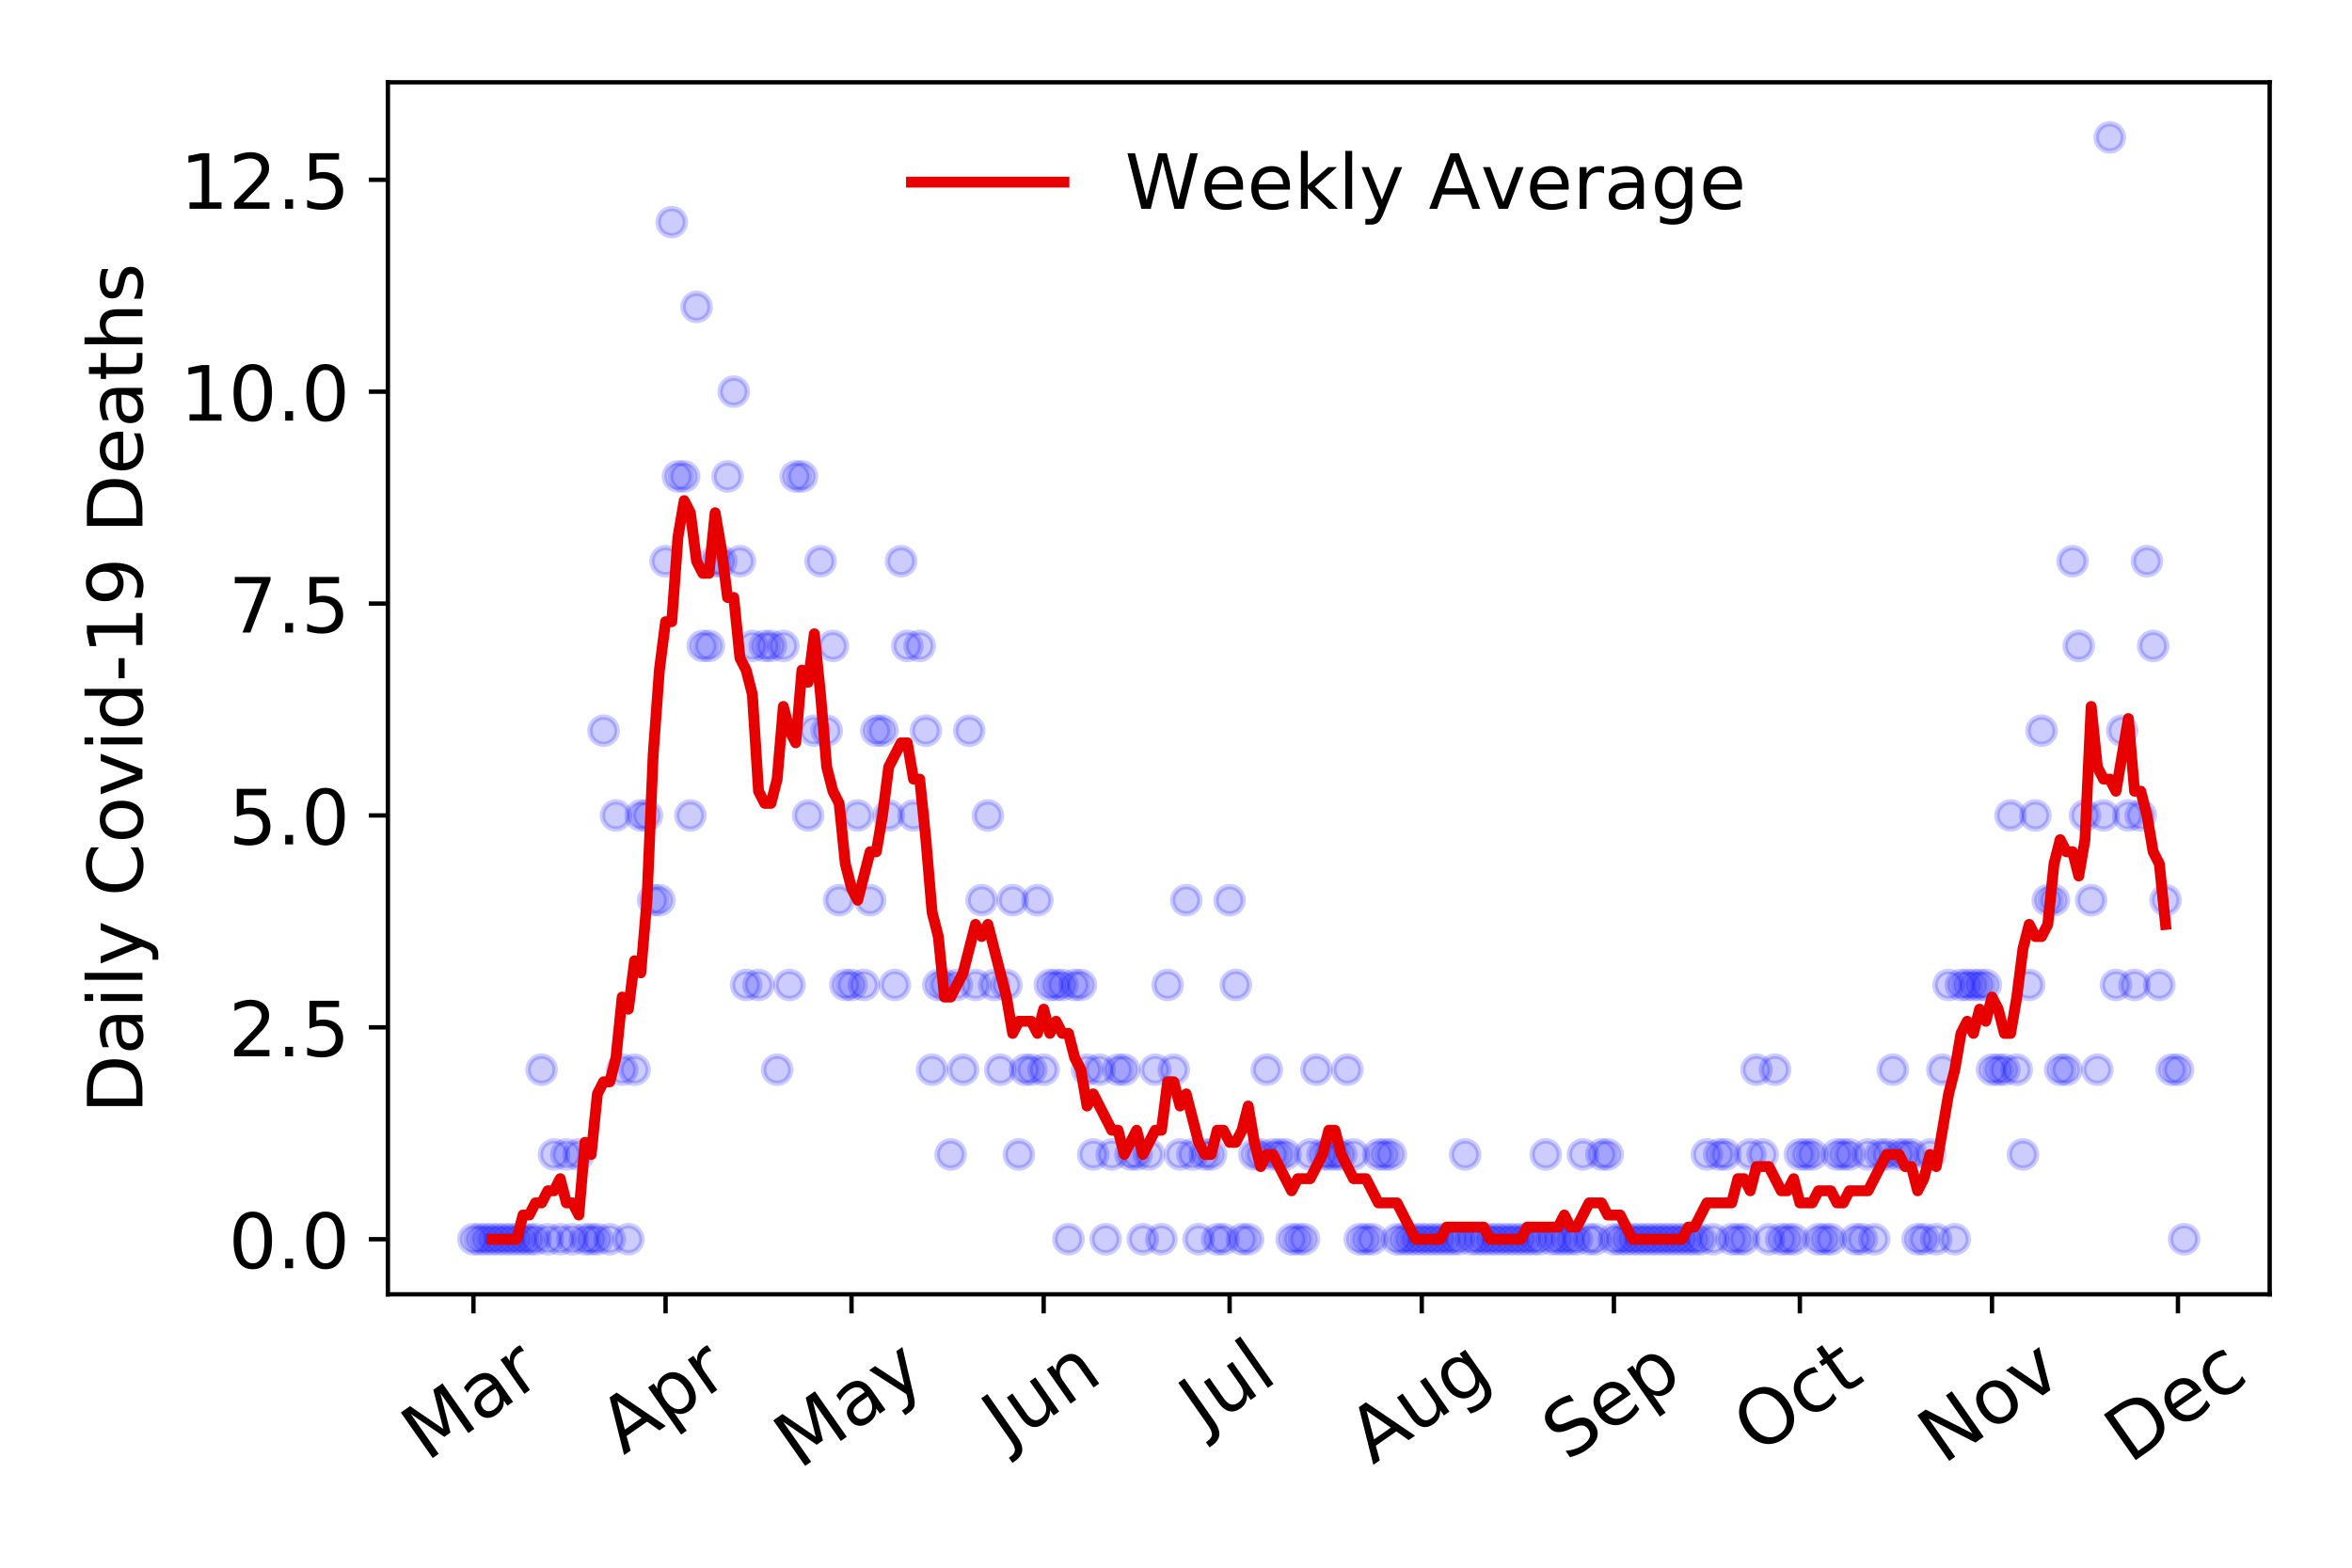 <?xml version="1.0" encoding="utf-8" standalone="no"?>
<!DOCTYPE svg PUBLIC "-//W3C//DTD SVG 1.1//EN"
  "http://www.w3.org/Graphics/SVG/1.1/DTD/svg11.dtd">
<!-- Created with matplotlib (https://matplotlib.org/) -->
<svg height="288pt" version="1.1" viewBox="0 0 432 288" width="432pt" xmlns="http://www.w3.org/2000/svg" xmlns:xlink="http://www.w3.org/1999/xlink">
 <defs>
  <style type="text/css">
*{stroke-linecap:butt;stroke-linejoin:round;}
  </style>
 </defs>
 <g id="figure_1">
  <g id="patch_1">
   <path d="M 0 288 
L 432 288 
L 432 0 
L 0 0 
z
" style="fill:#ffffff;"/>
  </g>
  <g id="axes_1">
   <g id="patch_2">
    <path d="M 71.245 237.778 
L 416.88 237.778 
L 416.88 15.12 
L 71.245 15.12 
z
" style="fill:#ffffff;"/>
   </g>
   <g id="matplotlib.axis_1">
    <g id="xtick_1">
     <g id="line2d_1">
      <defs>
       <path d="M 0 0 
L 0 3.5 
" id="mee452358e0" style="stroke:#000000;stroke-width:0.8;"/>
      </defs>
      <g>
       <use style="stroke:#000000;stroke-width:0.8;" x="86.956" xlink:href="#mee452358e0" y="237.778"/>
      </g>
     </g>
     <g id="text_1">
      <!-- Mar -->
      <defs>
       <path d="M 9.812 72.906 
L 24.516 72.906 
L 43.109 23.297 
L 61.812 72.906 
L 76.516 72.906 
L 76.516 0 
L 66.891 0 
L 66.891 64.016 
L 48.094 14.016 
L 38.188 14.016 
L 19.391 64.016 
L 19.391 0 
L 9.812 0 
z
" id="DejaVuSans-77"/>
       <path d="M 34.281 27.484 
Q 23.391 27.484 19.188 25 
Q 14.984 22.516 14.984 16.5 
Q 14.984 11.719 18.141 8.906 
Q 21.297 6.109 26.703 6.109 
Q 34.188 6.109 38.703 11.406 
Q 43.219 16.703 43.219 25.484 
L 43.219 27.484 
z
M 52.203 31.203 
L 52.203 0 
L 43.219 0 
L 43.219 8.297 
Q 40.141 3.328 35.547 0.953 
Q 30.953 -1.422 24.312 -1.422 
Q 15.922 -1.422 10.953 3.297 
Q 6 8.016 6 15.922 
Q 6 25.141 12.172 29.828 
Q 18.359 34.516 30.609 34.516 
L 43.219 34.516 
L 43.219 35.406 
Q 43.219 41.609 39.141 45 
Q 35.062 48.391 27.688 48.391 
Q 23 48.391 18.547 47.266 
Q 14.109 46.141 10.016 43.891 
L 10.016 52.203 
Q 14.938 54.109 19.578 55.047 
Q 24.219 56 28.609 56 
Q 40.484 56 46.344 49.844 
Q 52.203 43.703 52.203 31.203 
z
" id="DejaVuSans-97"/>
       <path d="M 41.109 46.297 
Q 39.594 47.172 37.812 47.578 
Q 36.031 48 33.891 48 
Q 26.266 48 22.188 43.047 
Q 18.109 38.094 18.109 28.812 
L 18.109 0 
L 9.078 0 
L 9.078 54.688 
L 18.109 54.688 
L 18.109 46.188 
Q 20.953 51.172 25.484 53.578 
Q 30.031 56 36.531 56 
Q 37.453 56 38.578 55.875 
Q 39.703 55.766 41.062 55.516 
z
" id="DejaVuSans-114"/>
      </defs>
      <g transform="translate(78.353 268.643)rotate(-35)scale(0.14 -0.14)">
       <use xlink:href="#DejaVuSans-77"/>
       <use x="86.279" xlink:href="#DejaVuSans-97"/>
       <use x="147.559" xlink:href="#DejaVuSans-114"/>
      </g>
     </g>
    </g>
    <g id="xtick_2">
     <g id="line2d_2">
      <g>
       <use style="stroke:#000000;stroke-width:0.8;" x="122.248" xlink:href="#mee452358e0" y="237.778"/>
      </g>
     </g>
     <g id="text_2">
      <!-- Apr -->
      <defs>
       <path d="M 34.188 63.188 
L 20.797 26.906 
L 47.609 26.906 
z
M 28.609 72.906 
L 39.797 72.906 
L 67.578 0 
L 57.328 0 
L 50.688 18.703 
L 17.828 18.703 
L 11.188 0 
L 0.781 0 
z
" id="DejaVuSans-65"/>
       <path d="M 18.109 8.203 
L 18.109 -20.797 
L 9.078 -20.797 
L 9.078 54.688 
L 18.109 54.688 
L 18.109 46.391 
Q 20.953 51.266 25.266 53.625 
Q 29.594 56 35.594 56 
Q 45.562 56 51.781 48.094 
Q 58.016 40.188 58.016 27.297 
Q 58.016 14.406 51.781 6.484 
Q 45.562 -1.422 35.594 -1.422 
Q 29.594 -1.422 25.266 0.953 
Q 20.953 3.328 18.109 8.203 
z
M 48.688 27.297 
Q 48.688 37.203 44.609 42.844 
Q 40.531 48.484 33.406 48.484 
Q 26.266 48.484 22.188 42.844 
Q 18.109 37.203 18.109 27.297 
Q 18.109 17.391 22.188 11.75 
Q 26.266 6.109 33.406 6.109 
Q 40.531 6.109 44.609 11.75 
Q 48.688 17.391 48.688 27.297 
z
" id="DejaVuSans-112"/>
      </defs>
      <g transform="translate(114.544 267.384)rotate(-35)scale(0.14 -0.14)">
       <use xlink:href="#DejaVuSans-65"/>
       <use x="68.408" xlink:href="#DejaVuSans-112"/>
       <use x="131.885" xlink:href="#DejaVuSans-114"/>
      </g>
     </g>
    </g>
    <g id="xtick_3">
     <g id="line2d_3">
      <g>
       <use style="stroke:#000000;stroke-width:0.8;" x="156.401" xlink:href="#mee452358e0" y="237.778"/>
      </g>
     </g>
     <g id="text_3">
      <!-- May -->
      <defs>
       <path d="M 32.172 -5.078 
Q 28.375 -14.844 24.75 -17.812 
Q 21.141 -20.797 15.094 -20.797 
L 7.906 -20.797 
L 7.906 -13.281 
L 13.188 -13.281 
Q 16.891 -13.281 18.938 -11.516 
Q 21 -9.766 23.484 -3.219 
L 25.094 0.875 
L 2.984 54.688 
L 12.5 54.688 
L 29.594 11.922 
L 46.688 54.688 
L 56.203 54.688 
z
" id="DejaVuSans-121"/>
      </defs>
      <g transform="translate(146.762 270.094)rotate(-35)scale(0.14 -0.14)">
       <use xlink:href="#DejaVuSans-77"/>
       <use x="86.279" xlink:href="#DejaVuSans-97"/>
       <use x="147.559" xlink:href="#DejaVuSans-121"/>
      </g>
     </g>
    </g>
    <g id="xtick_4">
     <g id="line2d_4">
      <g>
       <use style="stroke:#000000;stroke-width:0.8;" x="191.694" xlink:href="#mee452358e0" y="237.778"/>
      </g>
     </g>
     <g id="text_4">
      <!-- Jun -->
      <defs>
       <path d="M 9.812 72.906 
L 19.672 72.906 
L 19.672 5.078 
Q 19.672 -8.109 14.672 -14.062 
Q 9.672 -20.016 -1.422 -20.016 
L -5.172 -20.016 
L -5.172 -11.719 
L -2.094 -11.719 
Q 4.438 -11.719 7.125 -8.047 
Q 9.812 -4.391 9.812 5.078 
z
" id="DejaVuSans-74"/>
       <path d="M 8.5 21.578 
L 8.5 54.688 
L 17.484 54.688 
L 17.484 21.922 
Q 17.484 14.156 20.5 10.266 
Q 23.531 6.391 29.594 6.391 
Q 36.859 6.391 41.078 11.031 
Q 45.312 15.672 45.312 23.688 
L 45.312 54.688 
L 54.297 54.688 
L 54.297 0 
L 45.312 0 
L 45.312 8.406 
Q 42.047 3.422 37.719 1 
Q 33.406 -1.422 27.688 -1.422 
Q 18.266 -1.422 13.375 4.438 
Q 8.5 10.297 8.5 21.578 
z
M 31.109 56 
z
" id="DejaVuSans-117"/>
       <path d="M 54.891 33.016 
L 54.891 0 
L 45.906 0 
L 45.906 32.719 
Q 45.906 40.484 42.875 44.328 
Q 39.844 48.188 33.797 48.188 
Q 26.516 48.188 22.312 43.547 
Q 18.109 38.922 18.109 30.906 
L 18.109 0 
L 9.078 0 
L 9.078 54.688 
L 18.109 54.688 
L 18.109 46.188 
Q 21.344 51.125 25.703 53.562 
Q 30.078 56 35.797 56 
Q 45.219 56 50.047 50.172 
Q 54.891 44.344 54.891 33.016 
z
" id="DejaVuSans-110"/>
      </defs>
      <g transform="translate(184.95 266.039)rotate(-35)scale(0.14 -0.14)">
       <use xlink:href="#DejaVuSans-74"/>
       <use x="29.492" xlink:href="#DejaVuSans-117"/>
       <use x="92.871" xlink:href="#DejaVuSans-110"/>
      </g>
     </g>
    </g>
    <g id="xtick_5">
     <g id="line2d_5">
      <g>
       <use style="stroke:#000000;stroke-width:0.8;" x="225.847" xlink:href="#mee452358e0" y="237.778"/>
      </g>
     </g>
     <g id="text_5">
      <!-- Jul -->
      <defs>
       <path d="M 9.422 75.984 
L 18.406 75.984 
L 18.406 0 
L 9.422 0 
z
" id="DejaVuSans-108"/>
      </defs>
      <g transform="translate(221.145 263.181)rotate(-35)scale(0.14 -0.14)">
       <use xlink:href="#DejaVuSans-74"/>
       <use x="29.492" xlink:href="#DejaVuSans-117"/>
       <use x="92.871" xlink:href="#DejaVuSans-108"/>
      </g>
     </g>
    </g>
    <g id="xtick_6">
     <g id="line2d_6">
      <g>
       <use style="stroke:#000000;stroke-width:0.8;" x="261.139" xlink:href="#mee452358e0" y="237.778"/>
      </g>
     </g>
     <g id="text_6">
      <!-- Aug -->
      <defs>
       <path d="M 45.406 27.984 
Q 45.406 37.75 41.375 43.109 
Q 37.359 48.484 30.078 48.484 
Q 22.859 48.484 18.828 43.109 
Q 14.797 37.75 14.797 27.984 
Q 14.797 18.266 18.828 12.891 
Q 22.859 7.516 30.078 7.516 
Q 37.359 7.516 41.375 12.891 
Q 45.406 18.266 45.406 27.984 
z
M 54.391 6.781 
Q 54.391 -7.172 48.188 -13.984 
Q 42 -20.797 29.203 -20.797 
Q 24.469 -20.797 20.266 -20.094 
Q 16.062 -19.391 12.109 -17.922 
L 12.109 -9.188 
Q 16.062 -11.328 19.922 -12.344 
Q 23.781 -13.375 27.781 -13.375 
Q 36.625 -13.375 41.016 -8.766 
Q 45.406 -4.156 45.406 5.172 
L 45.406 9.625 
Q 42.625 4.781 38.281 2.391 
Q 33.938 0 27.875 0 
Q 17.828 0 11.672 7.656 
Q 5.516 15.328 5.516 27.984 
Q 5.516 40.672 11.672 48.328 
Q 17.828 56 27.875 56 
Q 33.938 56 38.281 53.609 
Q 42.625 51.219 45.406 46.391 
L 45.406 54.688 
L 54.391 54.688 
z
" id="DejaVuSans-103"/>
      </defs>
      <g transform="translate(252.158 269.172)rotate(-35)scale(0.14 -0.14)">
       <use xlink:href="#DejaVuSans-65"/>
       <use x="68.408" xlink:href="#DejaVuSans-117"/>
       <use x="131.787" xlink:href="#DejaVuSans-103"/>
      </g>
     </g>
    </g>
    <g id="xtick_7">
     <g id="line2d_7">
      <g>
       <use style="stroke:#000000;stroke-width:0.8;" x="296.431" xlink:href="#mee452358e0" y="237.778"/>
      </g>
     </g>
     <g id="text_7">
      <!-- Sep -->
      <defs>
       <path d="M 53.516 70.516 
L 53.516 60.891 
Q 47.906 63.578 42.922 64.891 
Q 37.938 66.219 33.297 66.219 
Q 25.25 66.219 20.875 63.094 
Q 16.5 59.969 16.5 54.203 
Q 16.5 49.359 19.406 46.891 
Q 22.312 44.438 30.422 42.922 
L 36.375 41.703 
Q 47.406 39.594 52.656 34.297 
Q 57.906 29 57.906 20.125 
Q 57.906 9.516 50.797 4.047 
Q 43.703 -1.422 29.984 -1.422 
Q 24.812 -1.422 18.969 -0.25 
Q 13.141 0.922 6.891 3.219 
L 6.891 13.375 
Q 12.891 10.016 18.656 8.297 
Q 24.422 6.594 29.984 6.594 
Q 38.422 6.594 43.016 9.906 
Q 47.609 13.234 47.609 19.391 
Q 47.609 24.75 44.312 27.781 
Q 41.016 30.812 33.5 32.328 
L 27.484 33.5 
Q 16.453 35.688 11.516 40.375 
Q 6.594 45.062 6.594 53.422 
Q 6.594 63.094 13.406 68.656 
Q 20.219 74.219 32.172 74.219 
Q 37.312 74.219 42.625 73.281 
Q 47.953 72.359 53.516 70.516 
z
" id="DejaVuSans-83"/>
       <path d="M 56.203 29.594 
L 56.203 25.203 
L 14.891 25.203 
Q 15.484 15.922 20.484 11.062 
Q 25.484 6.203 34.422 6.203 
Q 39.594 6.203 44.453 7.469 
Q 49.312 8.734 54.109 11.281 
L 54.109 2.781 
Q 49.266 0.734 44.188 -0.344 
Q 39.109 -1.422 33.891 -1.422 
Q 20.797 -1.422 13.156 6.188 
Q 5.516 13.812 5.516 26.812 
Q 5.516 40.234 12.766 48.109 
Q 20.016 56 32.328 56 
Q 43.359 56 49.781 48.891 
Q 56.203 41.797 56.203 29.594 
z
M 47.219 32.234 
Q 47.125 39.594 43.094 43.984 
Q 39.062 48.391 32.422 48.391 
Q 24.906 48.391 20.391 44.141 
Q 15.875 39.891 15.188 32.172 
z
" id="DejaVuSans-101"/>
      </defs>
      <g transform="translate(287.839 268.629)rotate(-35)scale(0.14 -0.14)">
       <use xlink:href="#DejaVuSans-83"/>
       <use x="63.477" xlink:href="#DejaVuSans-101"/>
       <use x="125" xlink:href="#DejaVuSans-112"/>
      </g>
     </g>
    </g>
    <g id="xtick_8">
     <g id="line2d_8">
      <g>
       <use style="stroke:#000000;stroke-width:0.8;" x="330.585" xlink:href="#mee452358e0" y="237.778"/>
      </g>
     </g>
     <g id="text_8">
      <!-- Oct -->
      <defs>
       <path d="M 39.406 66.219 
Q 28.656 66.219 22.328 58.203 
Q 16.016 50.203 16.016 36.375 
Q 16.016 22.609 22.328 14.594 
Q 28.656 6.594 39.406 6.594 
Q 50.141 6.594 56.422 14.594 
Q 62.703 22.609 62.703 36.375 
Q 62.703 50.203 56.422 58.203 
Q 50.141 66.219 39.406 66.219 
z
M 39.406 74.219 
Q 54.734 74.219 63.906 63.938 
Q 73.094 53.656 73.094 36.375 
Q 73.094 19.141 63.906 8.859 
Q 54.734 -1.422 39.406 -1.422 
Q 24.031 -1.422 14.812 8.828 
Q 5.609 19.094 5.609 36.375 
Q 5.609 53.656 14.812 63.938 
Q 24.031 74.219 39.406 74.219 
z
" id="DejaVuSans-79"/>
       <path d="M 48.781 52.594 
L 48.781 44.188 
Q 44.969 46.297 41.141 47.344 
Q 37.312 48.391 33.406 48.391 
Q 24.656 48.391 19.812 42.844 
Q 14.984 37.312 14.984 27.297 
Q 14.984 17.281 19.812 11.734 
Q 24.656 6.203 33.406 6.203 
Q 37.312 6.203 41.141 7.25 
Q 44.969 8.297 48.781 10.406 
L 48.781 2.094 
Q 45.016 0.344 40.984 -0.531 
Q 36.969 -1.422 32.422 -1.422 
Q 20.062 -1.422 12.781 6.344 
Q 5.516 14.109 5.516 27.297 
Q 5.516 40.672 12.859 48.328 
Q 20.219 56 33.016 56 
Q 37.156 56 41.109 55.141 
Q 45.062 54.297 48.781 52.594 
z
" id="DejaVuSans-99"/>
       <path d="M 18.312 70.219 
L 18.312 54.688 
L 36.812 54.688 
L 36.812 47.703 
L 18.312 47.703 
L 18.312 18.016 
Q 18.312 11.328 20.141 9.422 
Q 21.969 7.516 27.594 7.516 
L 36.812 7.516 
L 36.812 0 
L 27.594 0 
Q 17.188 0 13.234 3.875 
Q 9.281 7.766 9.281 18.016 
L 9.281 47.703 
L 2.688 47.703 
L 2.688 54.688 
L 9.281 54.688 
L 9.281 70.219 
z
" id="DejaVuSans-116"/>
      </defs>
      <g transform="translate(322.886 267.377)rotate(-35)scale(0.14 -0.14)">
       <use xlink:href="#DejaVuSans-79"/>
       <use x="78.711" xlink:href="#DejaVuSans-99"/>
       <use x="133.691" xlink:href="#DejaVuSans-116"/>
      </g>
     </g>
    </g>
    <g id="xtick_9">
     <g id="line2d_9">
      <g>
       <use style="stroke:#000000;stroke-width:0.8;" x="365.877" xlink:href="#mee452358e0" y="237.778"/>
      </g>
     </g>
     <g id="text_9">
      <!-- Nov -->
      <defs>
       <path d="M 9.812 72.906 
L 23.094 72.906 
L 55.422 11.922 
L 55.422 72.906 
L 64.984 72.906 
L 64.984 0 
L 51.703 0 
L 19.391 60.984 
L 19.391 0 
L 9.812 0 
z
" id="DejaVuSans-78"/>
       <path d="M 30.609 48.391 
Q 23.391 48.391 19.188 42.75 
Q 14.984 37.109 14.984 27.297 
Q 14.984 17.484 19.156 11.844 
Q 23.344 6.203 30.609 6.203 
Q 37.797 6.203 41.984 11.859 
Q 46.188 17.531 46.188 27.297 
Q 46.188 37.016 41.984 42.703 
Q 37.797 48.391 30.609 48.391 
z
M 30.609 56 
Q 42.328 56 49.016 48.375 
Q 55.719 40.766 55.719 27.297 
Q 55.719 13.875 49.016 6.219 
Q 42.328 -1.422 30.609 -1.422 
Q 18.844 -1.422 12.172 6.219 
Q 5.516 13.875 5.516 27.297 
Q 5.516 40.766 12.172 48.375 
Q 18.844 56 30.609 56 
z
" id="DejaVuSans-111"/>
       <path d="M 2.984 54.688 
L 12.5 54.688 
L 29.594 8.797 
L 46.688 54.688 
L 56.203 54.688 
L 35.688 0 
L 23.484 0 
z
" id="DejaVuSans-118"/>
      </defs>
      <g transform="translate(356.901 269.166)rotate(-35)scale(0.14 -0.14)">
       <use xlink:href="#DejaVuSans-78"/>
       <use x="74.805" xlink:href="#DejaVuSans-111"/>
       <use x="135.986" xlink:href="#DejaVuSans-118"/>
      </g>
     </g>
    </g>
    <g id="xtick_10">
     <g id="line2d_10">
      <g>
       <use style="stroke:#000000;stroke-width:0.8;" x="400.031" xlink:href="#mee452358e0" y="237.778"/>
      </g>
     </g>
     <g id="text_10">
      <!-- Dec -->
      <defs>
       <path d="M 19.672 64.797 
L 19.672 8.109 
L 31.594 8.109 
Q 46.688 8.109 53.688 14.938 
Q 60.688 21.781 60.688 36.531 
Q 60.688 51.172 53.688 57.984 
Q 46.688 64.797 31.594 64.797 
z
M 9.812 72.906 
L 30.078 72.906 
Q 51.266 72.906 61.172 64.094 
Q 71.094 55.281 71.094 36.531 
Q 71.094 17.672 61.125 8.828 
Q 51.172 0 30.078 0 
L 9.812 0 
z
" id="DejaVuSans-68"/>
      </defs>
      <g transform="translate(391.15 269.032)rotate(-35)scale(0.14 -0.14)">
       <use xlink:href="#DejaVuSans-68"/>
       <use x="77.002" xlink:href="#DejaVuSans-101"/>
       <use x="138.525" xlink:href="#DejaVuSans-99"/>
      </g>
     </g>
    </g>
   </g>
   <g id="matplotlib.axis_2">
    <g id="ytick_1">
     <g id="line2d_11">
      <defs>
       <path d="M 0 0 
L -3.5 0 
" id="m047c9074fc" style="stroke:#000000;stroke-width:0.8;"/>
      </defs>
      <g>
       <use style="stroke:#000000;stroke-width:0.8;" x="71.245" xlink:href="#m047c9074fc" y="227.657"/>
      </g>
     </g>
     <g id="text_11">
      <!-- 0.0 -->
      <defs>
       <path d="M 31.781 66.406 
Q 24.172 66.406 20.328 58.906 
Q 16.5 51.422 16.5 36.375 
Q 16.5 21.391 20.328 13.891 
Q 24.172 6.391 31.781 6.391 
Q 39.453 6.391 43.281 13.891 
Q 47.125 21.391 47.125 36.375 
Q 47.125 51.422 43.281 58.906 
Q 39.453 66.406 31.781 66.406 
z
M 31.781 74.219 
Q 44.047 74.219 50.516 64.516 
Q 56.984 54.828 56.984 36.375 
Q 56.984 17.969 50.516 8.266 
Q 44.047 -1.422 31.781 -1.422 
Q 19.531 -1.422 13.062 8.266 
Q 6.594 17.969 6.594 36.375 
Q 6.594 54.828 13.062 64.516 
Q 19.531 74.219 31.781 74.219 
z
" id="DejaVuSans-48"/>
       <path d="M 10.688 12.406 
L 21 12.406 
L 21 0 
L 10.688 0 
z
" id="DejaVuSans-46"/>
      </defs>
      <g transform="translate(41.981 232.976)scale(0.14 -0.14)">
       <use xlink:href="#DejaVuSans-48"/>
       <use x="63.623" xlink:href="#DejaVuSans-46"/>
       <use x="95.41" xlink:href="#DejaVuSans-48"/>
      </g>
     </g>
    </g>
    <g id="ytick_2">
     <g id="line2d_12">
      <g>
       <use style="stroke:#000000;stroke-width:0.8;" x="71.245" xlink:href="#m047c9074fc" y="188.731"/>
      </g>
     </g>
     <g id="text_12">
      <!-- 2.5 -->
      <defs>
       <path d="M 19.188 8.297 
L 53.609 8.297 
L 53.609 0 
L 7.328 0 
L 7.328 8.297 
Q 12.938 14.109 22.625 23.891 
Q 32.328 33.688 34.812 36.531 
Q 39.547 41.844 41.422 45.531 
Q 43.312 49.219 43.312 52.781 
Q 43.312 58.594 39.234 62.25 
Q 35.156 65.922 28.609 65.922 
Q 23.969 65.922 18.812 64.312 
Q 13.672 62.703 7.812 59.422 
L 7.812 69.391 
Q 13.766 71.781 18.938 73 
Q 24.125 74.219 28.422 74.219 
Q 39.75 74.219 46.484 68.547 
Q 53.219 62.891 53.219 53.422 
Q 53.219 48.922 51.531 44.891 
Q 49.859 40.875 45.406 35.406 
Q 44.188 33.984 37.641 27.219 
Q 31.109 20.453 19.188 8.297 
z
" id="DejaVuSans-50"/>
       <path d="M 10.797 72.906 
L 49.516 72.906 
L 49.516 64.594 
L 19.828 64.594 
L 19.828 46.734 
Q 21.969 47.469 24.109 47.828 
Q 26.266 48.188 28.422 48.188 
Q 40.625 48.188 47.75 41.5 
Q 54.891 34.812 54.891 23.391 
Q 54.891 11.625 47.562 5.094 
Q 40.234 -1.422 26.906 -1.422 
Q 22.312 -1.422 17.547 -0.641 
Q 12.797 0.141 7.719 1.703 
L 7.719 11.625 
Q 12.109 9.234 16.797 8.062 
Q 21.484 6.891 26.703 6.891 
Q 35.156 6.891 40.078 11.328 
Q 45.016 15.766 45.016 23.391 
Q 45.016 31 40.078 35.438 
Q 35.156 39.891 26.703 39.891 
Q 22.75 39.891 18.812 39.016 
Q 14.891 38.141 10.797 36.281 
z
" id="DejaVuSans-53"/>
      </defs>
      <g transform="translate(41.981 194.05)scale(0.14 -0.14)">
       <use xlink:href="#DejaVuSans-50"/>
       <use x="63.623" xlink:href="#DejaVuSans-46"/>
       <use x="95.41" xlink:href="#DejaVuSans-53"/>
      </g>
     </g>
    </g>
    <g id="ytick_3">
     <g id="line2d_13">
      <g>
       <use style="stroke:#000000;stroke-width:0.8;" x="71.245" xlink:href="#m047c9074fc" y="149.805"/>
      </g>
     </g>
     <g id="text_13">
      <!-- 5.0 -->
      <g transform="translate(41.981 155.124)scale(0.14 -0.14)">
       <use xlink:href="#DejaVuSans-53"/>
       <use x="63.623" xlink:href="#DejaVuSans-46"/>
       <use x="95.41" xlink:href="#DejaVuSans-48"/>
      </g>
     </g>
    </g>
    <g id="ytick_4">
     <g id="line2d_14">
      <g>
       <use style="stroke:#000000;stroke-width:0.8;" x="71.245" xlink:href="#m047c9074fc" y="110.879"/>
      </g>
     </g>
     <g id="text_14">
      <!-- 7.5 -->
      <defs>
       <path d="M 8.203 72.906 
L 55.078 72.906 
L 55.078 68.703 
L 28.609 0 
L 18.312 0 
L 43.219 64.594 
L 8.203 64.594 
z
" id="DejaVuSans-55"/>
      </defs>
      <g transform="translate(41.981 116.197)scale(0.14 -0.14)">
       <use xlink:href="#DejaVuSans-55"/>
       <use x="63.623" xlink:href="#DejaVuSans-46"/>
       <use x="95.41" xlink:href="#DejaVuSans-53"/>
      </g>
     </g>
    </g>
    <g id="ytick_5">
     <g id="line2d_15">
      <g>
       <use style="stroke:#000000;stroke-width:0.8;" x="71.245" xlink:href="#m047c9074fc" y="71.952"/>
      </g>
     </g>
     <g id="text_15">
      <!-- 10.0 -->
      <defs>
       <path d="M 12.406 8.297 
L 28.516 8.297 
L 28.516 63.922 
L 10.984 60.406 
L 10.984 69.391 
L 28.422 72.906 
L 38.281 72.906 
L 38.281 8.297 
L 54.391 8.297 
L 54.391 0 
L 12.406 0 
z
" id="DejaVuSans-49"/>
      </defs>
      <g transform="translate(33.073 77.271)scale(0.14 -0.14)">
       <use xlink:href="#DejaVuSans-49"/>
       <use x="63.623" xlink:href="#DejaVuSans-48"/>
       <use x="127.246" xlink:href="#DejaVuSans-46"/>
       <use x="159.033" xlink:href="#DejaVuSans-48"/>
      </g>
     </g>
    </g>
    <g id="ytick_6">
     <g id="line2d_16">
      <g>
       <use style="stroke:#000000;stroke-width:0.8;" x="71.245" xlink:href="#m047c9074fc" y="33.026"/>
      </g>
     </g>
     <g id="text_16">
      <!-- 12.5 -->
      <g transform="translate(33.073 38.345)scale(0.14 -0.14)">
       <use xlink:href="#DejaVuSans-49"/>
       <use x="63.623" xlink:href="#DejaVuSans-50"/>
       <use x="127.246" xlink:href="#DejaVuSans-46"/>
       <use x="159.033" xlink:href="#DejaVuSans-53"/>
      </g>
     </g>
    </g>
    <g id="text_17">
     <!-- Daily Covid-19 Deaths -->
     <defs>
      <path d="M 9.422 54.688 
L 18.406 54.688 
L 18.406 0 
L 9.422 0 
z
M 9.422 75.984 
L 18.406 75.984 
L 18.406 64.594 
L 9.422 64.594 
z
" id="DejaVuSans-105"/>
      <path id="DejaVuSans-32"/>
      <path d="M 64.406 67.281 
L 64.406 56.891 
Q 59.422 61.531 53.781 63.812 
Q 48.141 66.109 41.797 66.109 
Q 29.297 66.109 22.656 58.469 
Q 16.016 50.828 16.016 36.375 
Q 16.016 21.969 22.656 14.328 
Q 29.297 6.688 41.797 6.688 
Q 48.141 6.688 53.781 8.984 
Q 59.422 11.281 64.406 15.922 
L 64.406 5.609 
Q 59.234 2.094 53.438 0.328 
Q 47.656 -1.422 41.219 -1.422 
Q 24.656 -1.422 15.125 8.703 
Q 5.609 18.844 5.609 36.375 
Q 5.609 53.953 15.125 64.078 
Q 24.656 74.219 41.219 74.219 
Q 47.75 74.219 53.531 72.484 
Q 59.328 70.75 64.406 67.281 
z
" id="DejaVuSans-67"/>
      <path d="M 45.406 46.391 
L 45.406 75.984 
L 54.391 75.984 
L 54.391 0 
L 45.406 0 
L 45.406 8.203 
Q 42.578 3.328 38.25 0.953 
Q 33.938 -1.422 27.875 -1.422 
Q 17.969 -1.422 11.734 6.484 
Q 5.516 14.406 5.516 27.297 
Q 5.516 40.188 11.734 48.094 
Q 17.969 56 27.875 56 
Q 33.938 56 38.25 53.625 
Q 42.578 51.266 45.406 46.391 
z
M 14.797 27.297 
Q 14.797 17.391 18.875 11.75 
Q 22.953 6.109 30.078 6.109 
Q 37.203 6.109 41.297 11.75 
Q 45.406 17.391 45.406 27.297 
Q 45.406 37.203 41.297 42.844 
Q 37.203 48.484 30.078 48.484 
Q 22.953 48.484 18.875 42.844 
Q 14.797 37.203 14.797 27.297 
z
" id="DejaVuSans-100"/>
      <path d="M 4.891 31.391 
L 31.203 31.391 
L 31.203 23.391 
L 4.891 23.391 
z
" id="DejaVuSans-45"/>
      <path d="M 10.984 1.516 
L 10.984 10.5 
Q 14.703 8.734 18.5 7.812 
Q 22.312 6.891 25.984 6.891 
Q 35.75 6.891 40.891 13.453 
Q 46.047 20.016 46.781 33.406 
Q 43.953 29.203 39.594 26.953 
Q 35.25 24.703 29.984 24.703 
Q 19.047 24.703 12.672 31.312 
Q 6.297 37.938 6.297 49.422 
Q 6.297 60.641 12.938 67.422 
Q 19.578 74.219 30.609 74.219 
Q 43.266 74.219 49.922 64.516 
Q 56.594 54.828 56.594 36.375 
Q 56.594 19.141 48.406 8.859 
Q 40.234 -1.422 26.422 -1.422 
Q 22.703 -1.422 18.891 -0.688 
Q 15.094 0.047 10.984 1.516 
z
M 30.609 32.422 
Q 37.25 32.422 41.125 36.953 
Q 45.016 41.5 45.016 49.422 
Q 45.016 57.281 41.125 61.844 
Q 37.25 66.406 30.609 66.406 
Q 23.969 66.406 20.094 61.844 
Q 16.219 57.281 16.219 49.422 
Q 16.219 41.5 20.094 36.953 
Q 23.969 32.422 30.609 32.422 
z
" id="DejaVuSans-57"/>
      <path d="M 54.891 33.016 
L 54.891 0 
L 45.906 0 
L 45.906 32.719 
Q 45.906 40.484 42.875 44.328 
Q 39.844 48.188 33.797 48.188 
Q 26.516 48.188 22.312 43.547 
Q 18.109 38.922 18.109 30.906 
L 18.109 0 
L 9.078 0 
L 9.078 75.984 
L 18.109 75.984 
L 18.109 46.188 
Q 21.344 51.125 25.703 53.562 
Q 30.078 56 35.797 56 
Q 45.219 56 50.047 50.172 
Q 54.891 44.344 54.891 33.016 
z
" id="DejaVuSans-104"/>
      <path d="M 44.281 53.078 
L 44.281 44.578 
Q 40.484 46.531 36.375 47.5 
Q 32.281 48.484 27.875 48.484 
Q 21.188 48.484 17.844 46.438 
Q 14.5 44.391 14.5 40.281 
Q 14.5 37.156 16.891 35.375 
Q 19.281 33.594 26.516 31.984 
L 29.594 31.297 
Q 39.156 29.25 43.188 25.516 
Q 47.219 21.781 47.219 15.094 
Q 47.219 7.469 41.188 3.016 
Q 35.156 -1.422 24.609 -1.422 
Q 20.219 -1.422 15.453 -0.562 
Q 10.688 0.297 5.422 2 
L 5.422 11.281 
Q 10.406 8.688 15.234 7.391 
Q 20.062 6.109 24.812 6.109 
Q 31.156 6.109 34.562 8.281 
Q 37.984 10.453 37.984 14.406 
Q 37.984 18.062 35.516 20.016 
Q 33.062 21.969 24.703 23.781 
L 21.578 24.516 
Q 13.234 26.266 9.516 29.906 
Q 5.812 33.547 5.812 39.891 
Q 5.812 47.609 11.281 51.797 
Q 16.75 56 26.812 56 
Q 31.781 56 36.172 55.266 
Q 40.578 54.547 44.281 53.078 
z
" id="DejaVuSans-115"/>
     </defs>
     <g transform="translate(26.162 204.56)rotate(-90)scale(0.14 -0.14)">
      <use xlink:href="#DejaVuSans-68"/>
      <use x="77.002" xlink:href="#DejaVuSans-97"/>
      <use x="138.281" xlink:href="#DejaVuSans-105"/>
      <use x="166.064" xlink:href="#DejaVuSans-108"/>
      <use x="193.848" xlink:href="#DejaVuSans-121"/>
      <use x="253.027" xlink:href="#DejaVuSans-32"/>
      <use x="284.814" xlink:href="#DejaVuSans-67"/>
      <use x="354.639" xlink:href="#DejaVuSans-111"/>
      <use x="415.82" xlink:href="#DejaVuSans-118"/>
      <use x="475" xlink:href="#DejaVuSans-105"/>
      <use x="502.783" xlink:href="#DejaVuSans-100"/>
      <use x="566.26" xlink:href="#DejaVuSans-45"/>
      <use x="602.344" xlink:href="#DejaVuSans-49"/>
      <use x="665.967" xlink:href="#DejaVuSans-57"/>
      <use x="729.59" xlink:href="#DejaVuSans-32"/>
      <use x="761.377" xlink:href="#DejaVuSans-68"/>
      <use x="838.379" xlink:href="#DejaVuSans-101"/>
      <use x="899.902" xlink:href="#DejaVuSans-97"/>
      <use x="961.182" xlink:href="#DejaVuSans-116"/>
      <use x="1000.391" xlink:href="#DejaVuSans-104"/>
      <use x="1063.77" xlink:href="#DejaVuSans-115"/>
     </g>
    </g>
   </g>
   <g id="line2d_17">
    <defs>
     <path d="M 0 2.5 
C 0.663 2.5 1.299 2.237 1.768 1.768 
C 2.237 1.299 2.5 0.663 2.5 0 
C 2.5 -0.663 2.237 -1.299 1.768 -1.768 
C 1.299 -2.237 0.663 -2.5 0 -2.5 
C -0.663 -2.5 -1.299 -2.237 -1.768 -1.768 
C -2.237 -1.299 -2.5 -0.663 -2.5 0 
C -2.5 0.663 -2.237 1.299 -1.768 1.768 
C -1.299 2.237 -0.663 2.5 0 2.5 
z
" id="m5b0021e3b6" style="stroke:#0000ff;stroke-opacity:0.2;"/>
    </defs>
    <g clip-path="url(#pe073fc335b)">
     <use style="fill:#0000ff;fill-opacity:0.2;stroke:#0000ff;stroke-opacity:0.2;" x="86.956" xlink:href="#m5b0021e3b6" y="227.657"/>
     <use style="fill:#0000ff;fill-opacity:0.2;stroke:#0000ff;stroke-opacity:0.2;" x="88.094" xlink:href="#m5b0021e3b6" y="227.657"/>
     <use style="fill:#0000ff;fill-opacity:0.2;stroke:#0000ff;stroke-opacity:0.2;" x="89.233" xlink:href="#m5b0021e3b6" y="227.657"/>
     <use style="fill:#0000ff;fill-opacity:0.2;stroke:#0000ff;stroke-opacity:0.2;" x="90.371" xlink:href="#m5b0021e3b6" y="227.657"/>
     <use style="fill:#0000ff;fill-opacity:0.2;stroke:#0000ff;stroke-opacity:0.2;" x="91.51" xlink:href="#m5b0021e3b6" y="227.657"/>
     <use style="fill:#0000ff;fill-opacity:0.2;stroke:#0000ff;stroke-opacity:0.2;" x="92.648" xlink:href="#m5b0021e3b6" y="227.657"/>
     <use style="fill:#0000ff;fill-opacity:0.2;stroke:#0000ff;stroke-opacity:0.2;" x="93.786" xlink:href="#m5b0021e3b6" y="227.657"/>
     <use style="fill:#0000ff;fill-opacity:0.2;stroke:#0000ff;stroke-opacity:0.2;" x="94.925" xlink:href="#m5b0021e3b6" y="227.657"/>
     <use style="fill:#0000ff;fill-opacity:0.2;stroke:#0000ff;stroke-opacity:0.2;" x="96.063" xlink:href="#m5b0021e3b6" y="227.657"/>
     <use style="fill:#0000ff;fill-opacity:0.2;stroke:#0000ff;stroke-opacity:0.2;" x="97.202" xlink:href="#m5b0021e3b6" y="227.657"/>
     <use style="fill:#0000ff;fill-opacity:0.2;stroke:#0000ff;stroke-opacity:0.2;" x="98.34" xlink:href="#m5b0021e3b6" y="227.657"/>
     <use style="fill:#0000ff;fill-opacity:0.2;stroke:#0000ff;stroke-opacity:0.2;" x="99.479" xlink:href="#m5b0021e3b6" y="196.516"/>
     <use style="fill:#0000ff;fill-opacity:0.2;stroke:#0000ff;stroke-opacity:0.2;" x="100.617" xlink:href="#m5b0021e3b6" y="227.657"/>
     <use style="fill:#0000ff;fill-opacity:0.2;stroke:#0000ff;stroke-opacity:0.2;" x="101.756" xlink:href="#m5b0021e3b6" y="212.087"/>
     <use style="fill:#0000ff;fill-opacity:0.2;stroke:#0000ff;stroke-opacity:0.2;" x="102.894" xlink:href="#m5b0021e3b6" y="227.657"/>
     <use style="fill:#0000ff;fill-opacity:0.2;stroke:#0000ff;stroke-opacity:0.2;" x="104.033" xlink:href="#m5b0021e3b6" y="212.087"/>
     <use style="fill:#0000ff;fill-opacity:0.2;stroke:#0000ff;stroke-opacity:0.2;" x="105.171" xlink:href="#m5b0021e3b6" y="227.657"/>
     <use style="fill:#0000ff;fill-opacity:0.2;stroke:#0000ff;stroke-opacity:0.2;" x="106.309" xlink:href="#m5b0021e3b6" y="212.087"/>
     <use style="fill:#0000ff;fill-opacity:0.2;stroke:#0000ff;stroke-opacity:0.2;" x="107.448" xlink:href="#m5b0021e3b6" y="227.657"/>
     <use style="fill:#0000ff;fill-opacity:0.2;stroke:#0000ff;stroke-opacity:0.2;" x="108.586" xlink:href="#m5b0021e3b6" y="227.657"/>
     <use style="fill:#0000ff;fill-opacity:0.2;stroke:#0000ff;stroke-opacity:0.2;" x="109.725" xlink:href="#m5b0021e3b6" y="227.657"/>
     <use style="fill:#0000ff;fill-opacity:0.2;stroke:#0000ff;stroke-opacity:0.2;" x="110.863" xlink:href="#m5b0021e3b6" y="134.234"/>
     <use style="fill:#0000ff;fill-opacity:0.2;stroke:#0000ff;stroke-opacity:0.2;" x="112.002" xlink:href="#m5b0021e3b6" y="227.657"/>
     <use style="fill:#0000ff;fill-opacity:0.2;stroke:#0000ff;stroke-opacity:0.2;" x="113.14" xlink:href="#m5b0021e3b6" y="149.805"/>
     <use style="fill:#0000ff;fill-opacity:0.2;stroke:#0000ff;stroke-opacity:0.2;" x="114.279" xlink:href="#m5b0021e3b6" y="196.516"/>
     <use style="fill:#0000ff;fill-opacity:0.2;stroke:#0000ff;stroke-opacity:0.2;" x="115.417" xlink:href="#m5b0021e3b6" y="227.657"/>
     <use style="fill:#0000ff;fill-opacity:0.2;stroke:#0000ff;stroke-opacity:0.2;" x="116.556" xlink:href="#m5b0021e3b6" y="196.516"/>
     <use style="fill:#0000ff;fill-opacity:0.2;stroke:#0000ff;stroke-opacity:0.2;" x="117.694" xlink:href="#m5b0021e3b6" y="149.805"/>
     <use style="fill:#0000ff;fill-opacity:0.2;stroke:#0000ff;stroke-opacity:0.2;" x="118.832" xlink:href="#m5b0021e3b6" y="149.805"/>
     <use style="fill:#0000ff;fill-opacity:0.2;stroke:#0000ff;stroke-opacity:0.2;" x="119.971" xlink:href="#m5b0021e3b6" y="165.375"/>
     <use style="fill:#0000ff;fill-opacity:0.2;stroke:#0000ff;stroke-opacity:0.2;" x="121.109" xlink:href="#m5b0021e3b6" y="165.375"/>
     <use style="fill:#0000ff;fill-opacity:0.2;stroke:#0000ff;stroke-opacity:0.2;" x="122.248" xlink:href="#m5b0021e3b6" y="103.093"/>
     <use style="fill:#0000ff;fill-opacity:0.2;stroke:#0000ff;stroke-opacity:0.2;" x="123.386" xlink:href="#m5b0021e3b6" y="40.811"/>
     <use style="fill:#0000ff;fill-opacity:0.2;stroke:#0000ff;stroke-opacity:0.2;" x="124.525" xlink:href="#m5b0021e3b6" y="87.523"/>
     <use style="fill:#0000ff;fill-opacity:0.2;stroke:#0000ff;stroke-opacity:0.2;" x="125.663" xlink:href="#m5b0021e3b6" y="87.523"/>
     <use style="fill:#0000ff;fill-opacity:0.2;stroke:#0000ff;stroke-opacity:0.2;" x="126.802" xlink:href="#m5b0021e3b6" y="149.805"/>
     <use style="fill:#0000ff;fill-opacity:0.2;stroke:#0000ff;stroke-opacity:0.2;" x="127.94" xlink:href="#m5b0021e3b6" y="56.382"/>
     <use style="fill:#0000ff;fill-opacity:0.2;stroke:#0000ff;stroke-opacity:0.2;" x="129.079" xlink:href="#m5b0021e3b6" y="118.664"/>
     <use style="fill:#0000ff;fill-opacity:0.2;stroke:#0000ff;stroke-opacity:0.2;" x="130.217" xlink:href="#m5b0021e3b6" y="118.664"/>
     <use style="fill:#0000ff;fill-opacity:0.2;stroke:#0000ff;stroke-opacity:0.2;" x="131.355" xlink:href="#m5b0021e3b6" y="103.093"/>
     <use style="fill:#0000ff;fill-opacity:0.2;stroke:#0000ff;stroke-opacity:0.2;" x="132.494" xlink:href="#m5b0021e3b6" y="103.093"/>
     <use style="fill:#0000ff;fill-opacity:0.2;stroke:#0000ff;stroke-opacity:0.2;" x="133.632" xlink:href="#m5b0021e3b6" y="87.523"/>
     <use style="fill:#0000ff;fill-opacity:0.2;stroke:#0000ff;stroke-opacity:0.2;" x="134.771" xlink:href="#m5b0021e3b6" y="71.952"/>
     <use style="fill:#0000ff;fill-opacity:0.2;stroke:#0000ff;stroke-opacity:0.2;" x="135.909" xlink:href="#m5b0021e3b6" y="103.093"/>
     <use style="fill:#0000ff;fill-opacity:0.2;stroke:#0000ff;stroke-opacity:0.2;" x="137.048" xlink:href="#m5b0021e3b6" y="180.946"/>
     <use style="fill:#0000ff;fill-opacity:0.2;stroke:#0000ff;stroke-opacity:0.2;" x="138.186" xlink:href="#m5b0021e3b6" y="118.664"/>
     <use style="fill:#0000ff;fill-opacity:0.2;stroke:#0000ff;stroke-opacity:0.2;" x="139.325" xlink:href="#m5b0021e3b6" y="180.946"/>
     <use style="fill:#0000ff;fill-opacity:0.2;stroke:#0000ff;stroke-opacity:0.2;" x="140.463" xlink:href="#m5b0021e3b6" y="118.664"/>
     <use style="fill:#0000ff;fill-opacity:0.2;stroke:#0000ff;stroke-opacity:0.2;" x="141.602" xlink:href="#m5b0021e3b6" y="118.664"/>
     <use style="fill:#0000ff;fill-opacity:0.2;stroke:#0000ff;stroke-opacity:0.2;" x="142.74" xlink:href="#m5b0021e3b6" y="196.516"/>
     <use style="fill:#0000ff;fill-opacity:0.2;stroke:#0000ff;stroke-opacity:0.2;" x="143.878" xlink:href="#m5b0021e3b6" y="118.664"/>
     <use style="fill:#0000ff;fill-opacity:0.2;stroke:#0000ff;stroke-opacity:0.2;" x="145.017" xlink:href="#m5b0021e3b6" y="180.946"/>
     <use style="fill:#0000ff;fill-opacity:0.2;stroke:#0000ff;stroke-opacity:0.2;" x="146.155" xlink:href="#m5b0021e3b6" y="87.523"/>
     <use style="fill:#0000ff;fill-opacity:0.2;stroke:#0000ff;stroke-opacity:0.2;" x="147.294" xlink:href="#m5b0021e3b6" y="87.523"/>
     <use style="fill:#0000ff;fill-opacity:0.2;stroke:#0000ff;stroke-opacity:0.2;" x="148.432" xlink:href="#m5b0021e3b6" y="149.805"/>
     <use style="fill:#0000ff;fill-opacity:0.2;stroke:#0000ff;stroke-opacity:0.2;" x="149.571" xlink:href="#m5b0021e3b6" y="134.234"/>
     <use style="fill:#0000ff;fill-opacity:0.2;stroke:#0000ff;stroke-opacity:0.2;" x="150.709" xlink:href="#m5b0021e3b6" y="103.093"/>
     <use style="fill:#0000ff;fill-opacity:0.2;stroke:#0000ff;stroke-opacity:0.2;" x="151.848" xlink:href="#m5b0021e3b6" y="134.234"/>
     <use style="fill:#0000ff;fill-opacity:0.2;stroke:#0000ff;stroke-opacity:0.2;" x="152.986" xlink:href="#m5b0021e3b6" y="118.664"/>
     <use style="fill:#0000ff;fill-opacity:0.2;stroke:#0000ff;stroke-opacity:0.2;" x="154.125" xlink:href="#m5b0021e3b6" y="165.375"/>
     <use style="fill:#0000ff;fill-opacity:0.2;stroke:#0000ff;stroke-opacity:0.2;" x="155.263" xlink:href="#m5b0021e3b6" y="180.946"/>
     <use style="fill:#0000ff;fill-opacity:0.2;stroke:#0000ff;stroke-opacity:0.2;" x="156.401" xlink:href="#m5b0021e3b6" y="180.946"/>
     <use style="fill:#0000ff;fill-opacity:0.2;stroke:#0000ff;stroke-opacity:0.2;" x="157.54" xlink:href="#m5b0021e3b6" y="149.805"/>
     <use style="fill:#0000ff;fill-opacity:0.2;stroke:#0000ff;stroke-opacity:0.2;" x="158.678" xlink:href="#m5b0021e3b6" y="180.946"/>
     <use style="fill:#0000ff;fill-opacity:0.2;stroke:#0000ff;stroke-opacity:0.2;" x="159.817" xlink:href="#m5b0021e3b6" y="165.375"/>
     <use style="fill:#0000ff;fill-opacity:0.2;stroke:#0000ff;stroke-opacity:0.2;" x="160.955" xlink:href="#m5b0021e3b6" y="134.234"/>
     <use style="fill:#0000ff;fill-opacity:0.2;stroke:#0000ff;stroke-opacity:0.2;" x="162.094" xlink:href="#m5b0021e3b6" y="134.234"/>
     <use style="fill:#0000ff;fill-opacity:0.2;stroke:#0000ff;stroke-opacity:0.2;" x="163.232" xlink:href="#m5b0021e3b6" y="149.805"/>
     <use style="fill:#0000ff;fill-opacity:0.2;stroke:#0000ff;stroke-opacity:0.2;" x="164.371" xlink:href="#m5b0021e3b6" y="180.946"/>
     <use style="fill:#0000ff;fill-opacity:0.2;stroke:#0000ff;stroke-opacity:0.2;" x="165.509" xlink:href="#m5b0021e3b6" y="103.093"/>
     <use style="fill:#0000ff;fill-opacity:0.2;stroke:#0000ff;stroke-opacity:0.2;" x="166.648" xlink:href="#m5b0021e3b6" y="118.664"/>
     <use style="fill:#0000ff;fill-opacity:0.2;stroke:#0000ff;stroke-opacity:0.2;" x="167.786" xlink:href="#m5b0021e3b6" y="149.805"/>
     <use style="fill:#0000ff;fill-opacity:0.2;stroke:#0000ff;stroke-opacity:0.2;" x="168.924" xlink:href="#m5b0021e3b6" y="118.664"/>
     <use style="fill:#0000ff;fill-opacity:0.2;stroke:#0000ff;stroke-opacity:0.2;" x="170.063" xlink:href="#m5b0021e3b6" y="134.234"/>
     <use style="fill:#0000ff;fill-opacity:0.2;stroke:#0000ff;stroke-opacity:0.2;" x="171.201" xlink:href="#m5b0021e3b6" y="196.516"/>
     <use style="fill:#0000ff;fill-opacity:0.2;stroke:#0000ff;stroke-opacity:0.2;" x="172.34" xlink:href="#m5b0021e3b6" y="180.946"/>
     <use style="fill:#0000ff;fill-opacity:0.2;stroke:#0000ff;stroke-opacity:0.2;" x="173.478" xlink:href="#m5b0021e3b6" y="180.946"/>
     <use style="fill:#0000ff;fill-opacity:0.2;stroke:#0000ff;stroke-opacity:0.2;" x="174.617" xlink:href="#m5b0021e3b6" y="212.087"/>
     <use style="fill:#0000ff;fill-opacity:0.2;stroke:#0000ff;stroke-opacity:0.2;" x="175.755" xlink:href="#m5b0021e3b6" y="180.946"/>
     <use style="fill:#0000ff;fill-opacity:0.2;stroke:#0000ff;stroke-opacity:0.2;" x="176.894" xlink:href="#m5b0021e3b6" y="196.516"/>
     <use style="fill:#0000ff;fill-opacity:0.2;stroke:#0000ff;stroke-opacity:0.2;" x="178.032" xlink:href="#m5b0021e3b6" y="134.234"/>
     <use style="fill:#0000ff;fill-opacity:0.2;stroke:#0000ff;stroke-opacity:0.2;" x="179.171" xlink:href="#m5b0021e3b6" y="180.946"/>
     <use style="fill:#0000ff;fill-opacity:0.2;stroke:#0000ff;stroke-opacity:0.2;" x="180.309" xlink:href="#m5b0021e3b6" y="165.375"/>
     <use style="fill:#0000ff;fill-opacity:0.2;stroke:#0000ff;stroke-opacity:0.2;" x="181.447" xlink:href="#m5b0021e3b6" y="149.805"/>
     <use style="fill:#0000ff;fill-opacity:0.2;stroke:#0000ff;stroke-opacity:0.2;" x="182.586" xlink:href="#m5b0021e3b6" y="180.946"/>
     <use style="fill:#0000ff;fill-opacity:0.2;stroke:#0000ff;stroke-opacity:0.2;" x="183.724" xlink:href="#m5b0021e3b6" y="196.516"/>
     <use style="fill:#0000ff;fill-opacity:0.2;stroke:#0000ff;stroke-opacity:0.2;" x="184.863" xlink:href="#m5b0021e3b6" y="180.946"/>
     <use style="fill:#0000ff;fill-opacity:0.2;stroke:#0000ff;stroke-opacity:0.2;" x="186.001" xlink:href="#m5b0021e3b6" y="165.375"/>
     <use style="fill:#0000ff;fill-opacity:0.2;stroke:#0000ff;stroke-opacity:0.2;" x="187.14" xlink:href="#m5b0021e3b6" y="212.087"/>
     <use style="fill:#0000ff;fill-opacity:0.2;stroke:#0000ff;stroke-opacity:0.2;" x="188.278" xlink:href="#m5b0021e3b6" y="196.516"/>
     <use style="fill:#0000ff;fill-opacity:0.2;stroke:#0000ff;stroke-opacity:0.2;" x="189.417" xlink:href="#m5b0021e3b6" y="196.516"/>
     <use style="fill:#0000ff;fill-opacity:0.2;stroke:#0000ff;stroke-opacity:0.2;" x="190.555" xlink:href="#m5b0021e3b6" y="165.375"/>
     <use style="fill:#0000ff;fill-opacity:0.2;stroke:#0000ff;stroke-opacity:0.2;" x="191.694" xlink:href="#m5b0021e3b6" y="196.516"/>
     <use style="fill:#0000ff;fill-opacity:0.2;stroke:#0000ff;stroke-opacity:0.2;" x="192.832" xlink:href="#m5b0021e3b6" y="180.946"/>
     <use style="fill:#0000ff;fill-opacity:0.2;stroke:#0000ff;stroke-opacity:0.2;" x="193.97" xlink:href="#m5b0021e3b6" y="180.946"/>
     <use style="fill:#0000ff;fill-opacity:0.2;stroke:#0000ff;stroke-opacity:0.2;" x="195.109" xlink:href="#m5b0021e3b6" y="180.946"/>
     <use style="fill:#0000ff;fill-opacity:0.2;stroke:#0000ff;stroke-opacity:0.2;" x="196.247" xlink:href="#m5b0021e3b6" y="227.657"/>
     <use style="fill:#0000ff;fill-opacity:0.2;stroke:#0000ff;stroke-opacity:0.2;" x="197.386" xlink:href="#m5b0021e3b6" y="180.946"/>
     <use style="fill:#0000ff;fill-opacity:0.2;stroke:#0000ff;stroke-opacity:0.2;" x="198.524" xlink:href="#m5b0021e3b6" y="180.946"/>
     <use style="fill:#0000ff;fill-opacity:0.2;stroke:#0000ff;stroke-opacity:0.2;" x="199.663" xlink:href="#m5b0021e3b6" y="196.516"/>
     <use style="fill:#0000ff;fill-opacity:0.2;stroke:#0000ff;stroke-opacity:0.2;" x="200.801" xlink:href="#m5b0021e3b6" y="212.087"/>
     <use style="fill:#0000ff;fill-opacity:0.2;stroke:#0000ff;stroke-opacity:0.2;" x="201.94" xlink:href="#m5b0021e3b6" y="196.516"/>
     <use style="fill:#0000ff;fill-opacity:0.2;stroke:#0000ff;stroke-opacity:0.2;" x="203.078" xlink:href="#m5b0021e3b6" y="227.657"/>
     <use style="fill:#0000ff;fill-opacity:0.2;stroke:#0000ff;stroke-opacity:0.2;" x="204.217" xlink:href="#m5b0021e3b6" y="212.087"/>
     <use style="fill:#0000ff;fill-opacity:0.2;stroke:#0000ff;stroke-opacity:0.2;" x="205.355" xlink:href="#m5b0021e3b6" y="196.516"/>
     <use style="fill:#0000ff;fill-opacity:0.2;stroke:#0000ff;stroke-opacity:0.2;" x="206.493" xlink:href="#m5b0021e3b6" y="196.516"/>
     <use style="fill:#0000ff;fill-opacity:0.2;stroke:#0000ff;stroke-opacity:0.2;" x="207.632" xlink:href="#m5b0021e3b6" y="212.087"/>
     <use style="fill:#0000ff;fill-opacity:0.2;stroke:#0000ff;stroke-opacity:0.2;" x="208.77" xlink:href="#m5b0021e3b6" y="212.087"/>
     <use style="fill:#0000ff;fill-opacity:0.2;stroke:#0000ff;stroke-opacity:0.2;" x="209.909" xlink:href="#m5b0021e3b6" y="227.657"/>
     <use style="fill:#0000ff;fill-opacity:0.2;stroke:#0000ff;stroke-opacity:0.2;" x="211.047" xlink:href="#m5b0021e3b6" y="212.087"/>
     <use style="fill:#0000ff;fill-opacity:0.2;stroke:#0000ff;stroke-opacity:0.2;" x="212.186" xlink:href="#m5b0021e3b6" y="196.516"/>
     <use style="fill:#0000ff;fill-opacity:0.2;stroke:#0000ff;stroke-opacity:0.2;" x="213.324" xlink:href="#m5b0021e3b6" y="227.657"/>
     <use style="fill:#0000ff;fill-opacity:0.2;stroke:#0000ff;stroke-opacity:0.2;" x="214.463" xlink:href="#m5b0021e3b6" y="180.946"/>
     <use style="fill:#0000ff;fill-opacity:0.2;stroke:#0000ff;stroke-opacity:0.2;" x="215.601" xlink:href="#m5b0021e3b6" y="196.516"/>
     <use style="fill:#0000ff;fill-opacity:0.2;stroke:#0000ff;stroke-opacity:0.2;" x="216.74" xlink:href="#m5b0021e3b6" y="212.087"/>
     <use style="fill:#0000ff;fill-opacity:0.2;stroke:#0000ff;stroke-opacity:0.2;" x="217.878" xlink:href="#m5b0021e3b6" y="165.375"/>
     <use style="fill:#0000ff;fill-opacity:0.2;stroke:#0000ff;stroke-opacity:0.2;" x="219.016" xlink:href="#m5b0021e3b6" y="212.087"/>
     <use style="fill:#0000ff;fill-opacity:0.2;stroke:#0000ff;stroke-opacity:0.2;" x="220.155" xlink:href="#m5b0021e3b6" y="227.657"/>
     <use style="fill:#0000ff;fill-opacity:0.2;stroke:#0000ff;stroke-opacity:0.2;" x="221.293" xlink:href="#m5b0021e3b6" y="212.087"/>
     <use style="fill:#0000ff;fill-opacity:0.2;stroke:#0000ff;stroke-opacity:0.2;" x="222.432" xlink:href="#m5b0021e3b6" y="212.087"/>
     <use style="fill:#0000ff;fill-opacity:0.2;stroke:#0000ff;stroke-opacity:0.2;" x="223.57" xlink:href="#m5b0021e3b6" y="227.657"/>
     <use style="fill:#0000ff;fill-opacity:0.2;stroke:#0000ff;stroke-opacity:0.2;" x="224.709" xlink:href="#m5b0021e3b6" y="227.657"/>
     <use style="fill:#0000ff;fill-opacity:0.2;stroke:#0000ff;stroke-opacity:0.2;" x="225.847" xlink:href="#m5b0021e3b6" y="165.375"/>
     <use style="fill:#0000ff;fill-opacity:0.2;stroke:#0000ff;stroke-opacity:0.2;" x="226.986" xlink:href="#m5b0021e3b6" y="180.946"/>
     <use style="fill:#0000ff;fill-opacity:0.2;stroke:#0000ff;stroke-opacity:0.2;" x="228.124" xlink:href="#m5b0021e3b6" y="227.657"/>
     <use style="fill:#0000ff;fill-opacity:0.2;stroke:#0000ff;stroke-opacity:0.2;" x="229.263" xlink:href="#m5b0021e3b6" y="227.657"/>
     <use style="fill:#0000ff;fill-opacity:0.2;stroke:#0000ff;stroke-opacity:0.2;" x="230.401" xlink:href="#m5b0021e3b6" y="212.087"/>
     <use style="fill:#0000ff;fill-opacity:0.2;stroke:#0000ff;stroke-opacity:0.2;" x="231.539" xlink:href="#m5b0021e3b6" y="212.087"/>
     <use style="fill:#0000ff;fill-opacity:0.2;stroke:#0000ff;stroke-opacity:0.2;" x="232.678" xlink:href="#m5b0021e3b6" y="196.516"/>
     <use style="fill:#0000ff;fill-opacity:0.2;stroke:#0000ff;stroke-opacity:0.2;" x="233.816" xlink:href="#m5b0021e3b6" y="212.087"/>
     <use style="fill:#0000ff;fill-opacity:0.2;stroke:#0000ff;stroke-opacity:0.2;" x="234.955" xlink:href="#m5b0021e3b6" y="212.087"/>
     <use style="fill:#0000ff;fill-opacity:0.2;stroke:#0000ff;stroke-opacity:0.2;" x="236.093" xlink:href="#m5b0021e3b6" y="212.087"/>
     <use style="fill:#0000ff;fill-opacity:0.2;stroke:#0000ff;stroke-opacity:0.2;" x="237.232" xlink:href="#m5b0021e3b6" y="227.657"/>
     <use style="fill:#0000ff;fill-opacity:0.2;stroke:#0000ff;stroke-opacity:0.2;" x="238.37" xlink:href="#m5b0021e3b6" y="227.657"/>
     <use style="fill:#0000ff;fill-opacity:0.2;stroke:#0000ff;stroke-opacity:0.2;" x="239.509" xlink:href="#m5b0021e3b6" y="227.657"/>
     <use style="fill:#0000ff;fill-opacity:0.2;stroke:#0000ff;stroke-opacity:0.2;" x="240.647" xlink:href="#m5b0021e3b6" y="212.087"/>
     <use style="fill:#0000ff;fill-opacity:0.2;stroke:#0000ff;stroke-opacity:0.2;" x="241.786" xlink:href="#m5b0021e3b6" y="196.516"/>
     <use style="fill:#0000ff;fill-opacity:0.2;stroke:#0000ff;stroke-opacity:0.2;" x="242.924" xlink:href="#m5b0021e3b6" y="212.087"/>
     <use style="fill:#0000ff;fill-opacity:0.2;stroke:#0000ff;stroke-opacity:0.2;" x="244.062" xlink:href="#m5b0021e3b6" y="212.087"/>
     <use style="fill:#0000ff;fill-opacity:0.2;stroke:#0000ff;stroke-opacity:0.2;" x="245.201" xlink:href="#m5b0021e3b6" y="212.087"/>
     <use style="fill:#0000ff;fill-opacity:0.2;stroke:#0000ff;stroke-opacity:0.2;" x="246.339" xlink:href="#m5b0021e3b6" y="212.087"/>
     <use style="fill:#0000ff;fill-opacity:0.2;stroke:#0000ff;stroke-opacity:0.2;" x="247.478" xlink:href="#m5b0021e3b6" y="196.516"/>
     <use style="fill:#0000ff;fill-opacity:0.2;stroke:#0000ff;stroke-opacity:0.2;" x="248.616" xlink:href="#m5b0021e3b6" y="212.087"/>
     <use style="fill:#0000ff;fill-opacity:0.2;stroke:#0000ff;stroke-opacity:0.2;" x="249.755" xlink:href="#m5b0021e3b6" y="227.657"/>
     <use style="fill:#0000ff;fill-opacity:0.2;stroke:#0000ff;stroke-opacity:0.2;" x="250.893" xlink:href="#m5b0021e3b6" y="227.657"/>
     <use style="fill:#0000ff;fill-opacity:0.2;stroke:#0000ff;stroke-opacity:0.2;" x="252.032" xlink:href="#m5b0021e3b6" y="227.657"/>
     <use style="fill:#0000ff;fill-opacity:0.2;stroke:#0000ff;stroke-opacity:0.2;" x="253.17" xlink:href="#m5b0021e3b6" y="212.087"/>
     <use style="fill:#0000ff;fill-opacity:0.2;stroke:#0000ff;stroke-opacity:0.2;" x="254.309" xlink:href="#m5b0021e3b6" y="212.087"/>
     <use style="fill:#0000ff;fill-opacity:0.2;stroke:#0000ff;stroke-opacity:0.2;" x="255.447" xlink:href="#m5b0021e3b6" y="212.087"/>
     <use style="fill:#0000ff;fill-opacity:0.2;stroke:#0000ff;stroke-opacity:0.2;" x="256.586" xlink:href="#m5b0021e3b6" y="227.657"/>
     <use style="fill:#0000ff;fill-opacity:0.2;stroke:#0000ff;stroke-opacity:0.2;" x="257.724" xlink:href="#m5b0021e3b6" y="227.657"/>
     <use style="fill:#0000ff;fill-opacity:0.2;stroke:#0000ff;stroke-opacity:0.2;" x="258.862" xlink:href="#m5b0021e3b6" y="227.657"/>
     <use style="fill:#0000ff;fill-opacity:0.2;stroke:#0000ff;stroke-opacity:0.2;" x="260.001" xlink:href="#m5b0021e3b6" y="227.657"/>
     <use style="fill:#0000ff;fill-opacity:0.2;stroke:#0000ff;stroke-opacity:0.2;" x="261.139" xlink:href="#m5b0021e3b6" y="227.657"/>
     <use style="fill:#0000ff;fill-opacity:0.2;stroke:#0000ff;stroke-opacity:0.2;" x="262.278" xlink:href="#m5b0021e3b6" y="227.657"/>
     <use style="fill:#0000ff;fill-opacity:0.2;stroke:#0000ff;stroke-opacity:0.2;" x="263.416" xlink:href="#m5b0021e3b6" y="227.657"/>
     <use style="fill:#0000ff;fill-opacity:0.2;stroke:#0000ff;stroke-opacity:0.2;" x="264.555" xlink:href="#m5b0021e3b6" y="227.657"/>
     <use style="fill:#0000ff;fill-opacity:0.2;stroke:#0000ff;stroke-opacity:0.2;" x="265.693" xlink:href="#m5b0021e3b6" y="227.657"/>
     <use style="fill:#0000ff;fill-opacity:0.2;stroke:#0000ff;stroke-opacity:0.2;" x="266.832" xlink:href="#m5b0021e3b6" y="227.657"/>
     <use style="fill:#0000ff;fill-opacity:0.2;stroke:#0000ff;stroke-opacity:0.2;" x="267.97" xlink:href="#m5b0021e3b6" y="227.657"/>
     <use style="fill:#0000ff;fill-opacity:0.2;stroke:#0000ff;stroke-opacity:0.2;" x="269.109" xlink:href="#m5b0021e3b6" y="212.087"/>
     <use style="fill:#0000ff;fill-opacity:0.2;stroke:#0000ff;stroke-opacity:0.2;" x="270.247" xlink:href="#m5b0021e3b6" y="227.657"/>
     <use style="fill:#0000ff;fill-opacity:0.2;stroke:#0000ff;stroke-opacity:0.2;" x="271.385" xlink:href="#m5b0021e3b6" y="227.657"/>
     <use style="fill:#0000ff;fill-opacity:0.2;stroke:#0000ff;stroke-opacity:0.2;" x="272.524" xlink:href="#m5b0021e3b6" y="227.657"/>
     <use style="fill:#0000ff;fill-opacity:0.2;stroke:#0000ff;stroke-opacity:0.2;" x="273.662" xlink:href="#m5b0021e3b6" y="227.657"/>
     <use style="fill:#0000ff;fill-opacity:0.2;stroke:#0000ff;stroke-opacity:0.2;" x="274.801" xlink:href="#m5b0021e3b6" y="227.657"/>
     <use style="fill:#0000ff;fill-opacity:0.2;stroke:#0000ff;stroke-opacity:0.2;" x="275.939" xlink:href="#m5b0021e3b6" y="227.657"/>
     <use style="fill:#0000ff;fill-opacity:0.2;stroke:#0000ff;stroke-opacity:0.2;" x="277.078" xlink:href="#m5b0021e3b6" y="227.657"/>
     <use style="fill:#0000ff;fill-opacity:0.2;stroke:#0000ff;stroke-opacity:0.2;" x="278.216" xlink:href="#m5b0021e3b6" y="227.657"/>
     <use style="fill:#0000ff;fill-opacity:0.2;stroke:#0000ff;stroke-opacity:0.2;" x="279.355" xlink:href="#m5b0021e3b6" y="227.657"/>
     <use style="fill:#0000ff;fill-opacity:0.2;stroke:#0000ff;stroke-opacity:0.2;" x="280.493" xlink:href="#m5b0021e3b6" y="227.657"/>
     <use style="fill:#0000ff;fill-opacity:0.2;stroke:#0000ff;stroke-opacity:0.2;" x="281.632" xlink:href="#m5b0021e3b6" y="227.657"/>
     <use style="fill:#0000ff;fill-opacity:0.2;stroke:#0000ff;stroke-opacity:0.2;" x="282.77" xlink:href="#m5b0021e3b6" y="227.657"/>
     <use style="fill:#0000ff;fill-opacity:0.2;stroke:#0000ff;stroke-opacity:0.2;" x="283.908" xlink:href="#m5b0021e3b6" y="212.087"/>
     <use style="fill:#0000ff;fill-opacity:0.2;stroke:#0000ff;stroke-opacity:0.2;" x="285.047" xlink:href="#m5b0021e3b6" y="227.657"/>
     <use style="fill:#0000ff;fill-opacity:0.2;stroke:#0000ff;stroke-opacity:0.2;" x="286.185" xlink:href="#m5b0021e3b6" y="227.657"/>
     <use style="fill:#0000ff;fill-opacity:0.2;stroke:#0000ff;stroke-opacity:0.2;" x="287.324" xlink:href="#m5b0021e3b6" y="227.657"/>
     <use style="fill:#0000ff;fill-opacity:0.2;stroke:#0000ff;stroke-opacity:0.2;" x="288.462" xlink:href="#m5b0021e3b6" y="227.657"/>
     <use style="fill:#0000ff;fill-opacity:0.2;stroke:#0000ff;stroke-opacity:0.2;" x="289.601" xlink:href="#m5b0021e3b6" y="227.657"/>
     <use style="fill:#0000ff;fill-opacity:0.2;stroke:#0000ff;stroke-opacity:0.2;" x="290.739" xlink:href="#m5b0021e3b6" y="212.087"/>
     <use style="fill:#0000ff;fill-opacity:0.2;stroke:#0000ff;stroke-opacity:0.2;" x="291.878" xlink:href="#m5b0021e3b6" y="227.657"/>
     <use style="fill:#0000ff;fill-opacity:0.2;stroke:#0000ff;stroke-opacity:0.2;" x="293.016" xlink:href="#m5b0021e3b6" y="227.657"/>
     <use style="fill:#0000ff;fill-opacity:0.2;stroke:#0000ff;stroke-opacity:0.2;" x="294.155" xlink:href="#m5b0021e3b6" y="212.087"/>
     <use style="fill:#0000ff;fill-opacity:0.2;stroke:#0000ff;stroke-opacity:0.2;" x="295.293" xlink:href="#m5b0021e3b6" y="212.087"/>
     <use style="fill:#0000ff;fill-opacity:0.2;stroke:#0000ff;stroke-opacity:0.2;" x="296.431" xlink:href="#m5b0021e3b6" y="227.657"/>
     <use style="fill:#0000ff;fill-opacity:0.2;stroke:#0000ff;stroke-opacity:0.2;" x="297.57" xlink:href="#m5b0021e3b6" y="227.657"/>
     <use style="fill:#0000ff;fill-opacity:0.2;stroke:#0000ff;stroke-opacity:0.2;" x="298.708" xlink:href="#m5b0021e3b6" y="227.657"/>
     <use style="fill:#0000ff;fill-opacity:0.2;stroke:#0000ff;stroke-opacity:0.2;" x="299.847" xlink:href="#m5b0021e3b6" y="227.657"/>
     <use style="fill:#0000ff;fill-opacity:0.2;stroke:#0000ff;stroke-opacity:0.2;" x="300.985" xlink:href="#m5b0021e3b6" y="227.657"/>
     <use style="fill:#0000ff;fill-opacity:0.2;stroke:#0000ff;stroke-opacity:0.2;" x="302.124" xlink:href="#m5b0021e3b6" y="227.657"/>
     <use style="fill:#0000ff;fill-opacity:0.2;stroke:#0000ff;stroke-opacity:0.2;" x="303.262" xlink:href="#m5b0021e3b6" y="227.657"/>
     <use style="fill:#0000ff;fill-opacity:0.2;stroke:#0000ff;stroke-opacity:0.2;" x="304.401" xlink:href="#m5b0021e3b6" y="227.657"/>
     <use style="fill:#0000ff;fill-opacity:0.2;stroke:#0000ff;stroke-opacity:0.2;" x="305.539" xlink:href="#m5b0021e3b6" y="227.657"/>
     <use style="fill:#0000ff;fill-opacity:0.2;stroke:#0000ff;stroke-opacity:0.2;" x="306.678" xlink:href="#m5b0021e3b6" y="227.657"/>
     <use style="fill:#0000ff;fill-opacity:0.2;stroke:#0000ff;stroke-opacity:0.2;" x="307.816" xlink:href="#m5b0021e3b6" y="227.657"/>
     <use style="fill:#0000ff;fill-opacity:0.2;stroke:#0000ff;stroke-opacity:0.2;" x="308.954" xlink:href="#m5b0021e3b6" y="227.657"/>
     <use style="fill:#0000ff;fill-opacity:0.2;stroke:#0000ff;stroke-opacity:0.2;" x="310.093" xlink:href="#m5b0021e3b6" y="227.657"/>
     <use style="fill:#0000ff;fill-opacity:0.2;stroke:#0000ff;stroke-opacity:0.2;" x="311.231" xlink:href="#m5b0021e3b6" y="227.657"/>
     <use style="fill:#0000ff;fill-opacity:0.2;stroke:#0000ff;stroke-opacity:0.2;" x="312.37" xlink:href="#m5b0021e3b6" y="227.657"/>
     <use style="fill:#0000ff;fill-opacity:0.2;stroke:#0000ff;stroke-opacity:0.2;" x="313.508" xlink:href="#m5b0021e3b6" y="212.087"/>
     <use style="fill:#0000ff;fill-opacity:0.2;stroke:#0000ff;stroke-opacity:0.2;" x="314.647" xlink:href="#m5b0021e3b6" y="227.657"/>
     <use style="fill:#0000ff;fill-opacity:0.2;stroke:#0000ff;stroke-opacity:0.2;" x="315.785" xlink:href="#m5b0021e3b6" y="212.087"/>
     <use style="fill:#0000ff;fill-opacity:0.2;stroke:#0000ff;stroke-opacity:0.2;" x="316.924" xlink:href="#m5b0021e3b6" y="212.087"/>
     <use style="fill:#0000ff;fill-opacity:0.2;stroke:#0000ff;stroke-opacity:0.2;" x="318.062" xlink:href="#m5b0021e3b6" y="227.657"/>
     <use style="fill:#0000ff;fill-opacity:0.2;stroke:#0000ff;stroke-opacity:0.2;" x="319.201" xlink:href="#m5b0021e3b6" y="227.657"/>
     <use style="fill:#0000ff;fill-opacity:0.2;stroke:#0000ff;stroke-opacity:0.2;" x="320.339" xlink:href="#m5b0021e3b6" y="227.657"/>
     <use style="fill:#0000ff;fill-opacity:0.2;stroke:#0000ff;stroke-opacity:0.2;" x="321.477" xlink:href="#m5b0021e3b6" y="212.087"/>
     <use style="fill:#0000ff;fill-opacity:0.2;stroke:#0000ff;stroke-opacity:0.2;" x="322.616" xlink:href="#m5b0021e3b6" y="196.516"/>
     <use style="fill:#0000ff;fill-opacity:0.2;stroke:#0000ff;stroke-opacity:0.2;" x="323.754" xlink:href="#m5b0021e3b6" y="212.087"/>
     <use style="fill:#0000ff;fill-opacity:0.2;stroke:#0000ff;stroke-opacity:0.2;" x="324.893" xlink:href="#m5b0021e3b6" y="227.657"/>
     <use style="fill:#0000ff;fill-opacity:0.2;stroke:#0000ff;stroke-opacity:0.2;" x="326.031" xlink:href="#m5b0021e3b6" y="196.516"/>
     <use style="fill:#0000ff;fill-opacity:0.2;stroke:#0000ff;stroke-opacity:0.2;" x="327.17" xlink:href="#m5b0021e3b6" y="227.657"/>
     <use style="fill:#0000ff;fill-opacity:0.2;stroke:#0000ff;stroke-opacity:0.2;" x="328.308" xlink:href="#m5b0021e3b6" y="227.657"/>
     <use style="fill:#0000ff;fill-opacity:0.2;stroke:#0000ff;stroke-opacity:0.2;" x="329.447" xlink:href="#m5b0021e3b6" y="227.657"/>
     <use style="fill:#0000ff;fill-opacity:0.2;stroke:#0000ff;stroke-opacity:0.2;" x="330.585" xlink:href="#m5b0021e3b6" y="212.087"/>
     <use style="fill:#0000ff;fill-opacity:0.2;stroke:#0000ff;stroke-opacity:0.2;" x="331.724" xlink:href="#m5b0021e3b6" y="212.087"/>
     <use style="fill:#0000ff;fill-opacity:0.2;stroke:#0000ff;stroke-opacity:0.2;" x="332.862" xlink:href="#m5b0021e3b6" y="212.087"/>
     <use style="fill:#0000ff;fill-opacity:0.2;stroke:#0000ff;stroke-opacity:0.2;" x="334" xlink:href="#m5b0021e3b6" y="227.657"/>
     <use style="fill:#0000ff;fill-opacity:0.2;stroke:#0000ff;stroke-opacity:0.2;" x="335.139" xlink:href="#m5b0021e3b6" y="227.657"/>
     <use style="fill:#0000ff;fill-opacity:0.2;stroke:#0000ff;stroke-opacity:0.2;" x="336.277" xlink:href="#m5b0021e3b6" y="227.657"/>
     <use style="fill:#0000ff;fill-opacity:0.2;stroke:#0000ff;stroke-opacity:0.2;" x="337.416" xlink:href="#m5b0021e3b6" y="212.087"/>
     <use style="fill:#0000ff;fill-opacity:0.2;stroke:#0000ff;stroke-opacity:0.2;" x="338.554" xlink:href="#m5b0021e3b6" y="212.087"/>
     <use style="fill:#0000ff;fill-opacity:0.2;stroke:#0000ff;stroke-opacity:0.2;" x="339.693" xlink:href="#m5b0021e3b6" y="212.087"/>
     <use style="fill:#0000ff;fill-opacity:0.2;stroke:#0000ff;stroke-opacity:0.2;" x="340.831" xlink:href="#m5b0021e3b6" y="227.657"/>
     <use style="fill:#0000ff;fill-opacity:0.2;stroke:#0000ff;stroke-opacity:0.2;" x="341.97" xlink:href="#m5b0021e3b6" y="227.657"/>
     <use style="fill:#0000ff;fill-opacity:0.2;stroke:#0000ff;stroke-opacity:0.2;" x="343.108" xlink:href="#m5b0021e3b6" y="212.087"/>
     <use style="fill:#0000ff;fill-opacity:0.2;stroke:#0000ff;stroke-opacity:0.2;" x="344.247" xlink:href="#m5b0021e3b6" y="227.657"/>
     <use style="fill:#0000ff;fill-opacity:0.2;stroke:#0000ff;stroke-opacity:0.2;" x="345.385" xlink:href="#m5b0021e3b6" y="212.087"/>
     <use style="fill:#0000ff;fill-opacity:0.2;stroke:#0000ff;stroke-opacity:0.2;" x="346.523" xlink:href="#m5b0021e3b6" y="212.087"/>
     <use style="fill:#0000ff;fill-opacity:0.2;stroke:#0000ff;stroke-opacity:0.2;" x="347.662" xlink:href="#m5b0021e3b6" y="196.516"/>
     <use style="fill:#0000ff;fill-opacity:0.2;stroke:#0000ff;stroke-opacity:0.2;" x="348.8" xlink:href="#m5b0021e3b6" y="212.087"/>
     <use style="fill:#0000ff;fill-opacity:0.2;stroke:#0000ff;stroke-opacity:0.2;" x="349.939" xlink:href="#m5b0021e3b6" y="212.087"/>
     <use style="fill:#0000ff;fill-opacity:0.2;stroke:#0000ff;stroke-opacity:0.2;" x="351.077" xlink:href="#m5b0021e3b6" y="212.087"/>
     <use style="fill:#0000ff;fill-opacity:0.2;stroke:#0000ff;stroke-opacity:0.2;" x="352.216" xlink:href="#m5b0021e3b6" y="227.657"/>
     <use style="fill:#0000ff;fill-opacity:0.2;stroke:#0000ff;stroke-opacity:0.2;" x="353.354" xlink:href="#m5b0021e3b6" y="227.657"/>
     <use style="fill:#0000ff;fill-opacity:0.2;stroke:#0000ff;stroke-opacity:0.2;" x="354.493" xlink:href="#m5b0021e3b6" y="212.087"/>
     <use style="fill:#0000ff;fill-opacity:0.2;stroke:#0000ff;stroke-opacity:0.2;" x="355.631" xlink:href="#m5b0021e3b6" y="227.657"/>
     <use style="fill:#0000ff;fill-opacity:0.2;stroke:#0000ff;stroke-opacity:0.2;" x="356.77" xlink:href="#m5b0021e3b6" y="196.516"/>
     <use style="fill:#0000ff;fill-opacity:0.2;stroke:#0000ff;stroke-opacity:0.2;" x="357.908" xlink:href="#m5b0021e3b6" y="180.946"/>
     <use style="fill:#0000ff;fill-opacity:0.2;stroke:#0000ff;stroke-opacity:0.2;" x="359.046" xlink:href="#m5b0021e3b6" y="227.657"/>
     <use style="fill:#0000ff;fill-opacity:0.2;stroke:#0000ff;stroke-opacity:0.2;" x="360.185" xlink:href="#m5b0021e3b6" y="180.946"/>
     <use style="fill:#0000ff;fill-opacity:0.2;stroke:#0000ff;stroke-opacity:0.2;" x="361.323" xlink:href="#m5b0021e3b6" y="180.946"/>
     <use style="fill:#0000ff;fill-opacity:0.2;stroke:#0000ff;stroke-opacity:0.2;" x="362.462" xlink:href="#m5b0021e3b6" y="180.946"/>
     <use style="fill:#0000ff;fill-opacity:0.2;stroke:#0000ff;stroke-opacity:0.2;" x="363.6" xlink:href="#m5b0021e3b6" y="180.946"/>
     <use style="fill:#0000ff;fill-opacity:0.2;stroke:#0000ff;stroke-opacity:0.2;" x="364.739" xlink:href="#m5b0021e3b6" y="180.946"/>
     <use style="fill:#0000ff;fill-opacity:0.2;stroke:#0000ff;stroke-opacity:0.2;" x="365.877" xlink:href="#m5b0021e3b6" y="196.516"/>
     <use style="fill:#0000ff;fill-opacity:0.2;stroke:#0000ff;stroke-opacity:0.2;" x="367.016" xlink:href="#m5b0021e3b6" y="196.516"/>
     <use style="fill:#0000ff;fill-opacity:0.2;stroke:#0000ff;stroke-opacity:0.2;" x="368.154" xlink:href="#m5b0021e3b6" y="196.516"/>
     <use style="fill:#0000ff;fill-opacity:0.2;stroke:#0000ff;stroke-opacity:0.2;" x="369.293" xlink:href="#m5b0021e3b6" y="149.805"/>
     <use style="fill:#0000ff;fill-opacity:0.2;stroke:#0000ff;stroke-opacity:0.2;" x="370.431" xlink:href="#m5b0021e3b6" y="196.516"/>
     <use style="fill:#0000ff;fill-opacity:0.2;stroke:#0000ff;stroke-opacity:0.2;" x="371.569" xlink:href="#m5b0021e3b6" y="212.087"/>
     <use style="fill:#0000ff;fill-opacity:0.2;stroke:#0000ff;stroke-opacity:0.2;" x="372.708" xlink:href="#m5b0021e3b6" y="180.946"/>
     <use style="fill:#0000ff;fill-opacity:0.2;stroke:#0000ff;stroke-opacity:0.2;" x="373.846" xlink:href="#m5b0021e3b6" y="149.805"/>
     <use style="fill:#0000ff;fill-opacity:0.2;stroke:#0000ff;stroke-opacity:0.2;" x="374.985" xlink:href="#m5b0021e3b6" y="134.234"/>
     <use style="fill:#0000ff;fill-opacity:0.2;stroke:#0000ff;stroke-opacity:0.2;" x="376.123" xlink:href="#m5b0021e3b6" y="165.375"/>
     <use style="fill:#0000ff;fill-opacity:0.2;stroke:#0000ff;stroke-opacity:0.2;" x="377.262" xlink:href="#m5b0021e3b6" y="165.375"/>
     <use style="fill:#0000ff;fill-opacity:0.2;stroke:#0000ff;stroke-opacity:0.2;" x="378.4" xlink:href="#m5b0021e3b6" y="196.516"/>
     <use style="fill:#0000ff;fill-opacity:0.2;stroke:#0000ff;stroke-opacity:0.2;" x="379.539" xlink:href="#m5b0021e3b6" y="196.516"/>
     <use style="fill:#0000ff;fill-opacity:0.2;stroke:#0000ff;stroke-opacity:0.2;" x="380.677" xlink:href="#m5b0021e3b6" y="103.093"/>
     <use style="fill:#0000ff;fill-opacity:0.2;stroke:#0000ff;stroke-opacity:0.2;" x="381.816" xlink:href="#m5b0021e3b6" y="118.664"/>
     <use style="fill:#0000ff;fill-opacity:0.2;stroke:#0000ff;stroke-opacity:0.2;" x="382.954" xlink:href="#m5b0021e3b6" y="149.805"/>
     <use style="fill:#0000ff;fill-opacity:0.2;stroke:#0000ff;stroke-opacity:0.2;" x="384.092" xlink:href="#m5b0021e3b6" y="165.375"/>
     <use style="fill:#0000ff;fill-opacity:0.2;stroke:#0000ff;stroke-opacity:0.2;" x="385.231" xlink:href="#m5b0021e3b6" y="196.516"/>
     <use style="fill:#0000ff;fill-opacity:0.2;stroke:#0000ff;stroke-opacity:0.2;" x="386.369" xlink:href="#m5b0021e3b6" y="149.805"/>
     <use style="fill:#0000ff;fill-opacity:0.2;stroke:#0000ff;stroke-opacity:0.2;" x="387.508" xlink:href="#m5b0021e3b6" y="25.241"/>
     <use style="fill:#0000ff;fill-opacity:0.2;stroke:#0000ff;stroke-opacity:0.2;" x="388.646" xlink:href="#m5b0021e3b6" y="180.946"/>
     <use style="fill:#0000ff;fill-opacity:0.2;stroke:#0000ff;stroke-opacity:0.2;" x="389.785" xlink:href="#m5b0021e3b6" y="134.234"/>
     <use style="fill:#0000ff;fill-opacity:0.2;stroke:#0000ff;stroke-opacity:0.2;" x="390.923" xlink:href="#m5b0021e3b6" y="149.805"/>
     <use style="fill:#0000ff;fill-opacity:0.2;stroke:#0000ff;stroke-opacity:0.2;" x="392.062" xlink:href="#m5b0021e3b6" y="180.946"/>
     <use style="fill:#0000ff;fill-opacity:0.2;stroke:#0000ff;stroke-opacity:0.2;" x="393.2" xlink:href="#m5b0021e3b6" y="149.805"/>
     <use style="fill:#0000ff;fill-opacity:0.2;stroke:#0000ff;stroke-opacity:0.2;" x="394.339" xlink:href="#m5b0021e3b6" y="103.093"/>
     <use style="fill:#0000ff;fill-opacity:0.2;stroke:#0000ff;stroke-opacity:0.2;" x="395.477" xlink:href="#m5b0021e3b6" y="118.664"/>
     <use style="fill:#0000ff;fill-opacity:0.2;stroke:#0000ff;stroke-opacity:0.2;" x="396.615" xlink:href="#m5b0021e3b6" y="180.946"/>
     <use style="fill:#0000ff;fill-opacity:0.2;stroke:#0000ff;stroke-opacity:0.2;" x="397.754" xlink:href="#m5b0021e3b6" y="165.375"/>
     <use style="fill:#0000ff;fill-opacity:0.2;stroke:#0000ff;stroke-opacity:0.2;" x="398.892" xlink:href="#m5b0021e3b6" y="196.516"/>
     <use style="fill:#0000ff;fill-opacity:0.2;stroke:#0000ff;stroke-opacity:0.2;" x="400.031" xlink:href="#m5b0021e3b6" y="196.516"/>
     <use style="fill:#0000ff;fill-opacity:0.2;stroke:#0000ff;stroke-opacity:0.2;" x="401.169" xlink:href="#m5b0021e3b6" y="227.657"/>
    </g>
   </g>
   <g id="line2d_18">
    <path clip-path="url(#pe073fc335b)" d="M 90.371 227.657 
L 94.925 227.657 
L 96.063 223.209 
L 97.202 223.209 
L 98.34 220.984 
L 99.479 220.984 
L 100.617 218.76 
L 101.756 218.76 
L 102.894 216.536 
L 104.033 220.984 
L 105.171 220.984 
L 106.309 223.209 
L 107.448 209.862 
L 108.586 212.087 
L 109.725 200.965 
L 110.863 198.741 
L 112.002 198.741 
L 113.14 194.292 
L 114.279 183.17 
L 115.417 185.395 
L 116.556 176.497 
L 117.694 178.721 
L 118.832 165.375 
L 119.971 138.683 
L 121.109 123.113 
L 122.248 114.215 
L 123.386 114.215 
L 124.525 98.645 
L 125.663 91.972 
L 126.802 94.196 
L 127.94 103.093 
L 129.079 105.318 
L 130.217 105.318 
L 131.355 94.196 
L 132.494 100.869 
L 133.632 109.766 
L 134.771 109.766 
L 135.909 120.888 
L 137.048 123.113 
L 138.186 127.561 
L 139.325 145.356 
L 140.463 147.58 
L 141.602 147.58 
L 142.74 143.132 
L 143.878 129.786 
L 145.017 134.234 
L 146.155 136.459 
L 147.294 123.113 
L 148.432 125.337 
L 149.571 116.439 
L 150.709 127.561 
L 151.848 140.907 
L 152.986 145.356 
L 154.125 147.58 
L 155.263 158.702 
L 156.401 163.151 
L 157.54 165.375 
L 159.817 156.478 
L 160.955 156.478 
L 162.094 149.805 
L 163.232 140.907 
L 165.509 136.459 
L 166.648 136.459 
L 167.786 143.132 
L 168.924 143.132 
L 170.063 154.254 
L 171.201 167.6 
L 172.34 172.048 
L 173.478 183.17 
L 174.617 183.17 
L 176.894 178.721 
L 179.171 169.824 
L 180.309 172.048 
L 181.447 169.824 
L 184.863 183.17 
L 186.001 189.843 
L 187.14 187.619 
L 189.417 187.619 
L 190.555 189.843 
L 191.694 185.395 
L 192.832 189.843 
L 193.97 187.619 
L 195.109 189.843 
L 196.247 189.843 
L 197.386 194.292 
L 198.524 196.516 
L 199.663 203.189 
L 200.801 200.965 
L 204.217 207.638 
L 205.355 207.638 
L 206.493 212.087 
L 208.77 207.638 
L 209.909 212.087 
L 212.186 207.638 
L 213.324 207.638 
L 214.463 198.741 
L 215.601 198.741 
L 216.74 203.189 
L 217.878 200.965 
L 220.155 209.862 
L 221.293 212.087 
L 222.432 212.087 
L 223.57 207.638 
L 224.709 207.638 
L 225.847 209.862 
L 226.986 209.862 
L 228.124 207.638 
L 229.263 203.189 
L 230.401 209.862 
L 231.539 214.311 
L 232.678 212.087 
L 233.816 212.087 
L 237.232 218.76 
L 238.37 216.536 
L 240.647 216.536 
L 242.924 212.087 
L 244.062 207.638 
L 245.201 207.638 
L 246.339 212.087 
L 248.616 216.536 
L 250.893 216.536 
L 253.17 220.984 
L 256.586 220.984 
L 260.001 227.657 
L 264.555 227.657 
L 265.693 225.433 
L 272.524 225.433 
L 273.662 227.657 
L 279.355 227.657 
L 280.493 225.433 
L 286.185 225.433 
L 287.324 223.209 
L 288.462 225.433 
L 289.601 225.433 
L 291.878 220.984 
L 294.155 220.984 
L 295.293 223.209 
L 297.57 223.209 
L 299.847 227.657 
L 308.954 227.657 
L 310.093 225.433 
L 311.231 225.433 
L 313.508 220.984 
L 318.062 220.984 
L 319.201 216.536 
L 320.339 216.536 
L 321.477 218.76 
L 322.616 214.311 
L 324.893 214.311 
L 327.17 218.76 
L 328.308 218.76 
L 329.447 216.536 
L 330.585 220.984 
L 332.862 220.984 
L 334 218.76 
L 336.277 218.76 
L 337.416 220.984 
L 338.554 220.984 
L 339.693 218.76 
L 343.108 218.76 
L 346.523 212.087 
L 348.8 212.087 
L 349.939 214.311 
L 351.077 214.311 
L 352.216 218.76 
L 353.354 216.536 
L 354.493 212.087 
L 355.631 214.311 
L 357.908 200.965 
L 359.046 196.516 
L 360.185 189.843 
L 361.323 187.619 
L 362.462 189.843 
L 363.6 185.395 
L 364.739 187.619 
L 365.877 183.17 
L 367.016 185.395 
L 368.154 189.843 
L 369.293 189.843 
L 370.431 183.17 
L 371.569 174.273 
L 372.708 169.824 
L 373.846 172.048 
L 374.985 172.048 
L 376.123 169.824 
L 377.262 158.702 
L 378.4 154.254 
L 379.539 156.478 
L 380.677 156.478 
L 381.816 160.927 
L 382.954 154.254 
L 384.092 129.786 
L 385.231 140.907 
L 386.369 143.132 
L 387.508 143.132 
L 388.646 145.356 
L 390.923 132.01 
L 392.062 145.356 
L 393.2 145.356 
L 394.339 149.805 
L 395.477 156.478 
L 396.615 158.702 
L 397.754 169.824 
L 397.754 169.824 
" style="fill:none;stroke:#e60000;stroke-linecap:square;stroke-width:2;"/>
   </g>
   <g id="patch_3">
    <path d="M 71.245 237.778 
L 71.245 15.12 
" style="fill:none;stroke:#000000;stroke-linecap:square;stroke-linejoin:miter;stroke-width:0.8;"/>
   </g>
   <g id="patch_4">
    <path d="M 416.88 237.778 
L 416.88 15.12 
" style="fill:none;stroke:#000000;stroke-linecap:square;stroke-linejoin:miter;stroke-width:0.8;"/>
   </g>
   <g id="patch_5">
    <path d="M 71.245 237.778 
L 416.88 237.778 
" style="fill:none;stroke:#000000;stroke-linecap:square;stroke-linejoin:miter;stroke-width:0.8;"/>
   </g>
   <g id="patch_6">
    <path d="M 71.245 15.12 
L 416.88 15.12 
" style="fill:none;stroke:#000000;stroke-linecap:square;stroke-linejoin:miter;stroke-width:0.8;"/>
   </g>
   <g id="legend_1">
    <g id="line2d_19">
     <path d="M 167.415 33.458 
L 195.415 33.458 
" style="fill:none;stroke:#e60000;stroke-linecap:square;stroke-width:2;"/>
    </g>
    <g id="line2d_20"/>
    <g id="text_18">
     <!-- Weekly Average -->
     <defs>
      <path d="M 3.328 72.906 
L 13.281 72.906 
L 28.609 11.281 
L 43.891 72.906 
L 54.984 72.906 
L 70.312 11.281 
L 85.594 72.906 
L 95.609 72.906 
L 77.297 0 
L 64.891 0 
L 49.516 63.281 
L 33.984 0 
L 21.578 0 
z
" id="DejaVuSans-87"/>
      <path d="M 9.078 75.984 
L 18.109 75.984 
L 18.109 31.109 
L 44.922 54.688 
L 56.391 54.688 
L 27.391 29.109 
L 57.625 0 
L 45.906 0 
L 18.109 26.703 
L 18.109 0 
L 9.078 0 
z
" id="DejaVuSans-107"/>
     </defs>
     <g transform="translate(206.615 38.358)scale(0.14 -0.14)">
      <use xlink:href="#DejaVuSans-87"/>
      <use x="98.799" xlink:href="#DejaVuSans-101"/>
      <use x="160.322" xlink:href="#DejaVuSans-101"/>
      <use x="221.846" xlink:href="#DejaVuSans-107"/>
      <use x="279.756" xlink:href="#DejaVuSans-108"/>
      <use x="307.539" xlink:href="#DejaVuSans-121"/>
      <use x="366.719" xlink:href="#DejaVuSans-32"/>
      <use x="398.506" xlink:href="#DejaVuSans-65"/>
      <use x="466.836" xlink:href="#DejaVuSans-118"/>
      <use x="526.016" xlink:href="#DejaVuSans-101"/>
      <use x="587.539" xlink:href="#DejaVuSans-114"/>
      <use x="628.652" xlink:href="#DejaVuSans-97"/>
      <use x="689.932" xlink:href="#DejaVuSans-103"/>
      <use x="753.408" xlink:href="#DejaVuSans-101"/>
     </g>
    </g>
   </g>
  </g>
 </g>
 <defs>
  <clipPath id="pe073fc335b">
   <rect height="222.658" width="345.635" x="71.245" y="15.12"/>
  </clipPath>
 </defs>
</svg>
